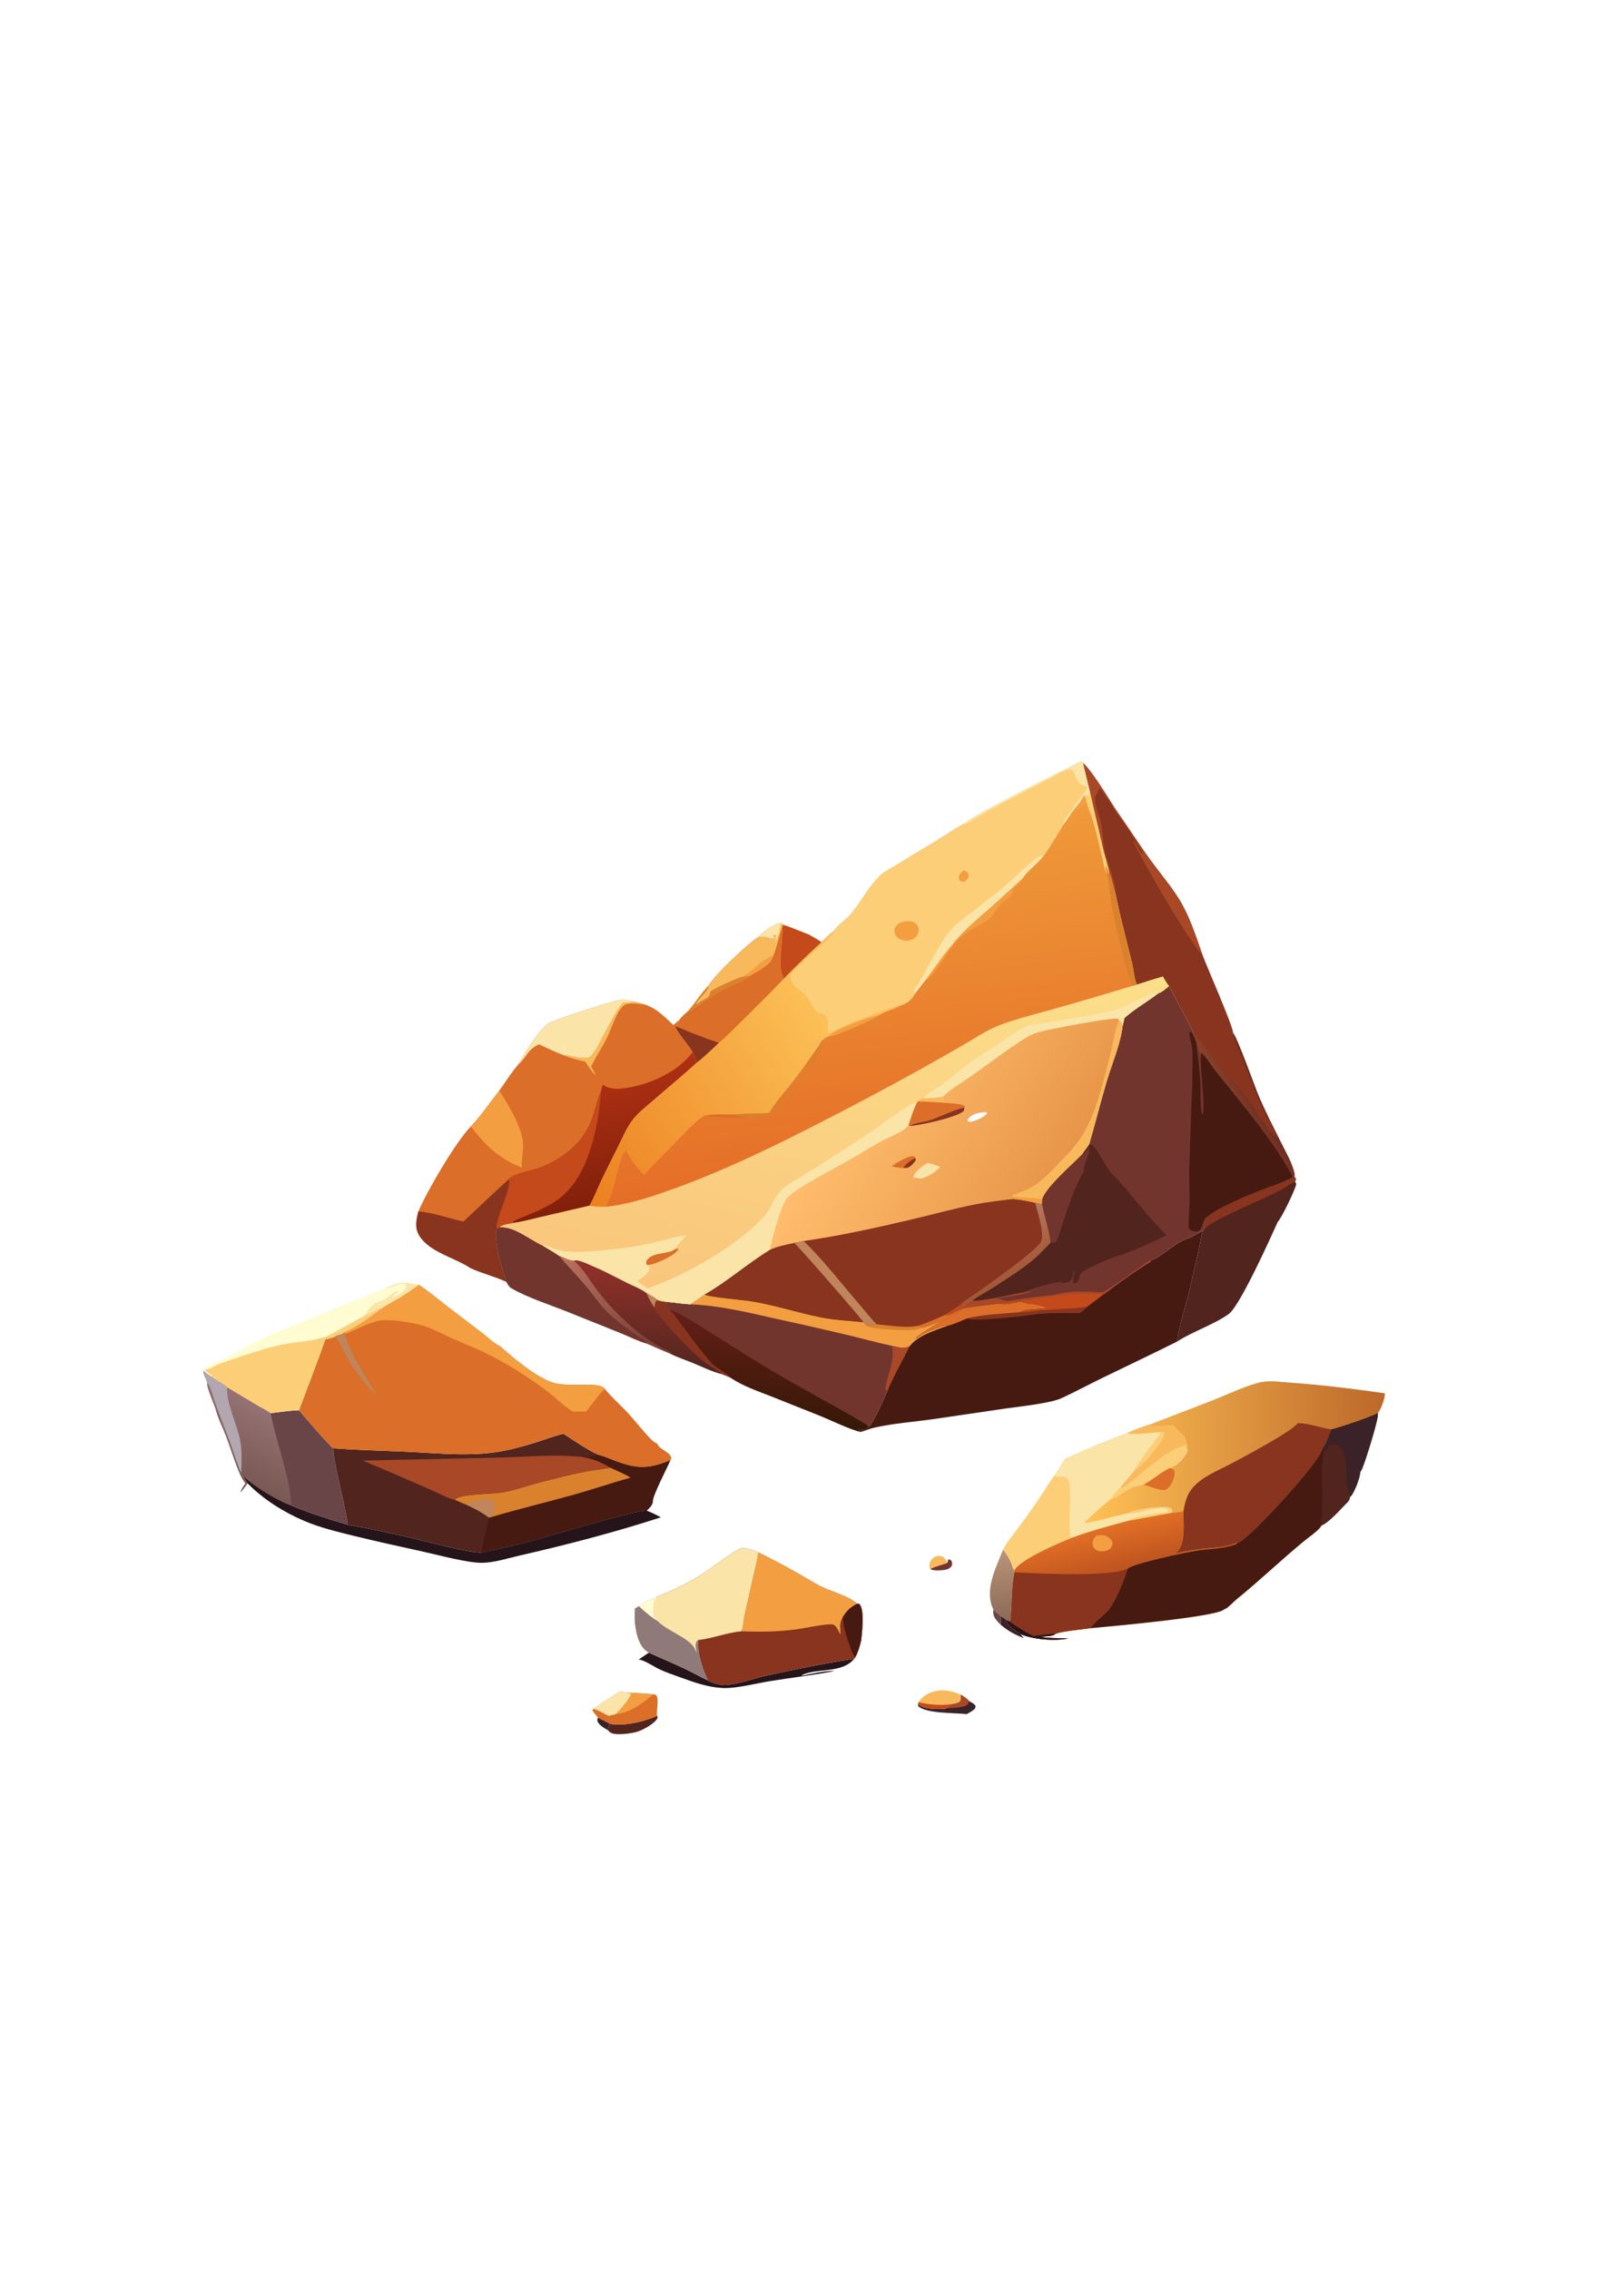 <?xml version="1.0" encoding="UTF-8" standalone="no"?>
<svg
   width="63mm"
   height="88mm"
   version="1.1"
   id="svg123"
   sodipodi:docname="item-stone-flint.svg"
   inkscape:version="1.4 (86a8ad7, 2024-10-11)"
   xml:space="preserve"
   xmlns:inkscape="http://www.inkscape.org/namespaces/inkscape"
   xmlns:sodipodi="http://sodipodi.sourceforge.net/DTD/sodipodi-0.dtd"
   xmlns="http://www.w3.org/2000/svg"
   xmlns:svg="http://www.w3.org/2000/svg"><sodipodi:namedview
     id="namedview123"
     pagecolor="#ffffff"
     bordercolor="#000000"
     borderopacity="0.25"
     inkscape:showpageshadow="2"
     inkscape:pageopacity="0.0"
     inkscape:pagecheckerboard="0"
     inkscape:deskcolor="#d1d1d1"
     inkscape:document-units="mm"
     inkscape:zoom="0.68416665"
     inkscape:cx="48.233862"
     inkscape:cy="153.47138"
     inkscape:window-width="1350"
     inkscape:window-height="1040"
     inkscape:window-x="182"
     inkscape:window-y="0"
     inkscape:window-maximized="0"
     inkscape:current-layer="svg123" /><defs
     id="defs74"><linearGradient
       id="gradient_0"
       gradientUnits="userSpaceOnUse"
       x1="529.71"
       y1="1148.418"
       x2="679.959"
       y2="1009.473"
       gradientTransform="matrix(0.175,-0.107,0.107,0.175,-48.504,98.014)"><stop
         offset="0"
         stop-color="#431A0C"
         id="stop73" /><stop
         offset="1"
         stop-color="#553D21"
         id="stop74" /></linearGradient><linearGradient
       id="gradient_0-6"
       gradientUnits="userSpaceOnUse"
       x1="383.345"
       y1="240.925"
       x2="493.686"
       y2="394.407"><stop
         offset="0"
         stop-color="#A4A573"
         id="stop21" /><stop
         offset="1"
         stop-color="#949F8E"
         id="stop22" /></linearGradient><linearGradient
       id="gradient_0-0"
       gradientUnits="userSpaceOnUse"
       x1="1062.063"
       y1="383.323"
       x2="1046.625"
       y2="392.619"><stop
         offset="0"
         stop-color="#6D2D22"
         id="stop4" /><stop
         offset="1"
         stop-color="#8A4328"
         id="stop5" /></linearGradient><linearGradient
       id="gradient_1-9"
       gradientUnits="userSpaceOnUse"
       x1="474.23"
       y1="958.051"
       x2="528.684"
       y2="711.362"><stop
         offset="0"
         stop-color="#795443"
         id="stop7" /><stop
         offset="1"
         stop-color="#A07155"
         id="stop8" /></linearGradient><linearGradient
       id="gradient_2-4"
       gradientUnits="userSpaceOnUse"
       x1="836.939"
       y1="848.843"
       x2="832.238"
       y2="790.286"><stop
         offset="0"
         stop-color="#8E6B5A"
         id="stop18" /><stop
         offset="1"
         stop-color="#B89377"
         id="stop19" /></linearGradient><linearGradient
       id="gradient_3-8"
       gradientUnits="userSpaceOnUse"
       x1="294.795"
       y1="644.541"
       x2="438.635"
       y2="880.171"><stop
         offset="0"
         stop-color="#110721"
         id="stop30" /><stop
         offset="1"
         stop-color="#502E32"
         id="stop31" /></linearGradient><linearGradient
       id="gradient_4"
       gradientUnits="userSpaceOnUse"
       x1="150.748"
       y1="724.331"
       x2="180.636"
       y2="664.74"><stop
         offset="0"
         stop-color="#7A5853"
         id="stop33" /><stop
         offset="1"
         stop-color="#957273"
         id="stop34" /></linearGradient><linearGradient
       id="gradient_5"
       gradientUnits="userSpaceOnUse"
       x1="492.498"
       y1="469.724"
       x2="467.475"
       y2="363.499"><stop
         offset="0"
         stop-color="#82200B"
         id="stop53" /><stop
         offset="1"
         stop-color="#AF3012"
         id="stop54" /></linearGradient><linearGradient
       id="gradient_6"
       gradientUnits="userSpaceOnUse"
       x1="509.373"
       y1="619.456"
       x2="515.71"
       y2="533.211"><stop
         offset="0"
         stop-color="#54261F"
         id="stop61" /><stop
         offset="1"
         stop-color="#91312A"
         id="stop62" /></linearGradient><linearGradient
       id="gradient_7"
       gradientUnits="userSpaceOnUse"
       x1="520.089"
       y1="585.489"
       x2="436.297"
       y2="539.385"><stop
         offset="0"
         stop-color="#7D4337"
         id="stop63" /><stop
         offset="1"
         stop-color="#B8705F"
         id="stop64" /></linearGradient><linearGradient
       id="gradient_8"
       gradientUnits="userSpaceOnUse"
       x1="623.585"
       y1="672.808"
       x2="630.592"
       y2="581.588"><stop
         offset="0"
         stop-color="#361806"
         id="stop69" /><stop
         offset="1"
         stop-color="#631F17"
         id="stop70" /></linearGradient><linearGradient
       id="gradient_9"
       gradientUnits="userSpaceOnUse"
       x1="872.902"
       y1="468.027"
       x2="706.737"
       y2="365.922"><stop
         offset="0"
         stop-color="#E89649"
         id="stop83" /><stop
         offset="1"
         stop-color="#FFBD6D"
         id="stop84" /></linearGradient><linearGradient
       id="gradient_10"
       gradientUnits="userSpaceOnUse"
       x1="846.86"
       y1="542.92"
       x2="824.604"
       y2="498.149"><stop
         offset="0"
         stop-color="#A55635"
         id="stop96" /><stop
         offset="1"
         stop-color="#B1785E"
         id="stop97" /></linearGradient><linearGradient
       id="gradient_11"
       gradientUnits="userSpaceOnUse"
       x1="1176.835"
       y1="702.336"
       x2="913.507"
       y2="697.921"><stop
         offset="0"
         stop-color="#BD692A"
         id="stop98" /><stop
         offset="1"
         stop-color="#FFC155"
         id="stop99-8" /></linearGradient><linearGradient
       id="gradient_12"
       gradientUnits="userSpaceOnUse"
       x1="928.92"
       y1="808.365"
       x2="919.31"
       y2="769.76"><stop
         offset="0"
         stop-color="#BF5420"
         id="stop106" /><stop
         offset="1"
         stop-color="#E16F25"
         id="stop107" /></linearGradient><linearGradient
       id="gradient_13"
       gradientUnits="userSpaceOnUse"
       x1="723.874"
       y1="446.491"
       x2="685.856"
       y2="144.816"><stop
         offset="0"
         stop-color="#E56E27"
         id="stop113" /><stop
         offset="1"
         stop-color="#EF9A3A"
         id="stop114" /></linearGradient><linearGradient
       id="gradient_14"
       gradientUnits="userSpaceOnUse"
       x1="447.572"
       y1="447.01"
       x2="675.343"
       y2="306.282"><stop
         offset="0"
         stop-color="#EC8020"
         id="stop120" /><stop
         offset="1"
         stop-color="#FCC157"
         id="stop121" /></linearGradient><linearGradient
       id="gradient_15"
       gradientUnits="userSpaceOnUse"
       x1="644.106"
       y1="578.733"
       x2="723.172"
       y2="217.318"><stop
         offset="0"
         stop-color="#F9C67C"
         id="stop136" /><stop
         offset="1"
         stop-color="#FCDF8A"
         id="stop137" /></linearGradient></defs><defs
     id="defs100"><linearGradient
       id="gradient_1"
       gradientUnits="userSpaceOnUse"
       x1="585.167"
       y1="910.497"
       x2="553.476"
       y2="822.706"
       gradientTransform="matrix(0.175,-0.107,0.107,0.175,-48.504,98.014)"><stop
         offset="0"
         stop-color="#521D00"
         id="stop99" /><stop
         offset="1"
         stop-color="#754016"
         id="stop100" /></linearGradient></defs><defs
     id="defs110"><linearGradient
       id="gradient_2"
       gradientUnits="userSpaceOnUse"
       x1="493.9"
       y1="348.564"
       x2="623.601"
       y2="310.725"
       gradientTransform="matrix(0.175,-0.107,0.107,0.175,-48.504,98.014)"><stop
         offset="0"
         stop-color="#BDC0BE"
         id="stop109" /><stop
         offset="1"
         stop-color="#F6FFFF"
         id="stop110" /></linearGradient></defs><defs
     id="defs116"><linearGradient
       id="gradient_3"
       gradientUnits="userSpaceOnUse"
       x1="524.604"
       y1="447.218"
       x2="676.476"
       y2="295.283"
       gradientTransform="matrix(0.175,-0.107,0.107,0.175,-48.504,98.014)"><stop
         offset="0"
         stop-color="#606062"
         id="stop115" /><stop
         offset="1"
         stop-color="#6C747E"
         id="stop116" /></linearGradient></defs><g
     id="g1"
     transform="matrix(0.331,0,0,0.331,10.921,98.794)"><path
       fill="#88341e"
       transform="matrix(0.492,0,0,0.492,-6.10352e-5,0)"
       d="m 907.847,79.776 c 6.664,4.781 23.691,32.708 29.162,41.247 10.682,15.103 20.584,30.769 31.413,45.762 9.866,13.66 21.518,26.646 29.52,41.526 7.318,13.615 12.378,29.252 17.478,43.819 3.59,9.896 28.4,65.945 27.67,70.768 3.12,2.214 19.3,47.3 21.97,53.842 6.19,15.181 13.85,29.741 21.12,44.421 4.22,8.514 10.33,18.903 12.27,28.24 0.19,0.909 0.13,1.7 -0.13,2.579 l -0.41,0.875 -1.47,-0.32 c -0.01,-1.193 -0.24,-1.929 -0.82,-2.967 -19.28,-34.151 -44.82,-63.381 -69.13,-93.855 -2.16,-2.716 -9.56,-14.268 -11.89,-14.886 l -0.86,0.48 c -1.94,-1.523 -2.98,-8.209 -3.96,-10.931 l -2.93,-6.774 0.27,-1.259 0.01,-0.851 0.36,0.455 c 0.02,-0.49 -19.817,-37.19 -22.062,-41.454 -2.197,-2.469 -3.834,-5.69 -5.543,-8.523 q -11.79,3.414 -23.439,7.284 c -2.294,-4.818 -2.77,-12.859 -4.047,-18.223 -5.035,-21.155 -10.879,-42.193 -15.112,-63.525 -2.104,-6.216 -2.992,-12.861 -5.676,-18.858 -1.445,-7.496 -3.985,-14.953 -5.757,-22.411 l -11.646,-50.47 q -3.246,-12.979 -6.361,-25.991 z"
       id="path2" /><path
       fill="#a84827"
       transform="matrix(0.492,0,0,0.492,-6.10352e-5,0)"
       d="m 907.847,79.776 c 6.664,4.781 23.691,32.708 29.162,41.247 l -0.71,0.556 c -4.343,-6.212 -8.405,-13.808 -13.577,-19.253 -0.065,0.211 -0.127,0.423 -0.196,0.633 -0.881,2.66 -1.871,4.626 -3.6,6.858 -0.871,7.026 3.623,16.431 5.161,23.33 2.004,8.987 1.766,18.303 3.834,27.357 1.729,7.563 10.943,31.013 9.366,37.002 -2.104,-6.216 -2.992,-12.861 -5.676,-18.858 -1.445,-7.496 -3.985,-14.953 -5.757,-22.411 l -11.646,-50.47 q -3.246,-12.979 -6.361,-25.991 z"
       id="path3" /><path
       fill="#a84827"
       transform="matrix(0.492,0,0,0.492,-6.10352e-5,0)"
       d="m 936.299,121.579 0.71,-0.556 c 10.682,15.103 20.584,30.769 31.413,45.762 9.866,13.66 21.518,26.646 29.52,41.526 7.318,13.615 12.378,29.252 17.478,43.819 -9.07,-6.331 -57.705,-90.266 -61.999,-101.643 l 0.52,-0.432 c 0.791,1.274 2.019,2.119 2.739,3.427 1.458,2.648 1.874,5.407 3.923,7.752 l 0.876,-0.571 c 0.195,-3.786 -21.571,-33.334 -25.18,-39.084 z"
       id="path4" /><path
       fill="url(#gradient_0)"
       transform="matrix(0.492,0,0,0.492,-6.10352e-5,0)"
       d="m 1007.12,322.343 c 0.24,0.107 0.49,0.206 0.73,0.323 3.24,1.591 10.98,13.907 13.42,17.321 11.26,15.697 25.11,29.198 36.76,44.651 8.47,11.23 13.97,23.577 24.72,33.047 -1.06,-5.999 -8.67,-17.619 -11.57,-23.863 -7.42,-15.985 -13.54,-32.614 -19.9,-49.042 -2.71,-6.981 -6.55,-14.658 -8.19,-21.882 3.12,2.214 19.3,47.3 21.97,53.842 6.19,15.181 13.85,29.741 21.12,44.421 4.22,8.514 10.33,18.903 12.27,28.24 0.19,0.909 0.13,1.7 -0.13,2.579 l -0.41,0.875 -1.47,-0.32 c -0.01,-1.193 -0.24,-1.929 -0.82,-2.967 -19.28,-34.151 -44.82,-63.381 -69.13,-93.855 -2.16,-2.716 -9.56,-14.268 -11.89,-14.886 l -0.86,0.48 c -1.94,-1.523 -2.98,-8.209 -3.96,-10.931 l -2.93,-6.774 z"
       id="path5"
       style="fill:url(#gradient_0-0)" /><path
       fill="#694548"
       transform="matrix(0.492,0,0,0.492,-6.10352e-5,0)"
       d="m 827.335,841.466 q 3.413,2.898 6.756,5.876 l -0.271,7.72 c -1.514,-1.498 -3.1,-3.111 -4.365,-4.823 -1.987,-2.691 -2.636,-5.501 -2.12,-8.773 z"
       id="path9" /><path
       fill="#3b2228"
       transform="matrix(0.492,0,0,0.492,-6.10352e-5,0)"
       d="m 471.268,938.786 4.673,2.162 6.373,3.371 c -1.472,1.763 -1.752,3.327 -2.131,5.553 -2.976,-1.49 -7.471,-4.243 -9.035,-7.272 -0.8,-1.549 -0.441,-2.252 0.12,-3.814 z"
       id="path10" /><path
       fill="#72352d"
       transform="matrix(0.492,0,0,0.492,-6.10352e-5,0)"
       d="m 785.746,799.464 c 0.462,-1.081 0.801,-1.968 0.997,-3.14 1.752,0.142 1.709,0.246 2.972,1.5 0.588,2.027 0.61,2.412 0.077,4.451 -1.924,2.434 -4.31,3.28 -7.34,3.639 -2.98,0.352 -9.624,0.839 -11.993,-0.964 4.602,-2.528 10.333,-3.6 15.287,-5.486 z"
       id="path11" /><path
       fill="#3b2228"
       transform="matrix(0.492,0,0,0.492,-6.10352e-5,0)"
       d="m 834.091,847.342 c 1.53,1.039 3.849,2.205 5.029,3.581 0.654,4.165 3.934,6.425 7.191,8.791 q 2.664,1.918 5.367,3.78 l 3.012,3.674 c -8.011,-3.081 -14.317,-6.511 -20.87,-12.106 z"
       id="path12" /><path
       fill="#f8b95c"
       transform="matrix(0.492,0,0,0.492,-6.10352e-5,0)"
       d="m 770.459,804.95 c -0.696,-1.781 -1.04,-2.425 -0.679,-4.36 0.479,-2.57 2.161,-4.988 4.419,-6.315 1.722,-1.012 4.418,-1.452 6.349,-0.884 2.856,0.841 3.943,3.651 5.198,6.073 -4.954,1.886 -10.685,2.958 -15.287,5.486 z"
       id="path13" /><path
       fill="#3b2228"
       transform="matrix(0.492,0,0,0.492,-6.10352e-5,0)"
       d="m 797.917,918.153 c 3.083,1.707 5.393,3.265 7.809,5.861 2.142,1.172 4.353,2.042 5.577,4.253 -0.205,1.818 -0.517,2.466 -2.004,3.606 -1.809,1.386 -4.02,2.509 -5.989,3.667 -10.306,-1.258 -36.638,-0.31 -43.604,-7.185 -0.134,-0.624 -0.351,-1.244 -0.275,-1.883 6.3,5.056 17.24,4.637 24.797,4.075 1.401,-1.401 3.026,-2.599 4.565,-3.846 2.748,-0.544 6.074,-0.786 8.355,-2.485 1.173,-2.237 0.877,-3.593 0.769,-6.063 z"
       id="path14" /><path
       fill="#a84827"
       transform="matrix(0.492,0,0,0.492,-6.10352e-5,0)"
       d="m 797.917,918.153 c 3.083,1.707 5.393,3.265 7.809,5.861 -1.455,2.608 -1.839,3.594 -4.832,4.514 -5.298,1.627 -11.21,1.168 -16.666,2.019 1.401,-1.401 3.026,-2.599 4.565,-3.846 2.748,-0.544 6.074,-0.786 8.355,-2.485 1.173,-2.237 0.877,-3.593 0.769,-6.063 z"
       id="path15" /><path
       fill="#51241e"
       transform="matrix(0.492,0,0,0.492,-6.10352e-5,0)"
       d="m 524.621,937.063 c 0.279,1.007 0.623,1.297 0.117,2.274 -2.655,5.12 -13.825,10.966 -19.271,12.378 -5.171,1.341 -18.12,3.169 -22.801,0.483 -0.99,-0.568 -1.732,-1.49 -2.483,-2.326 0.379,-2.226 0.659,-3.79 2.131,-5.553 13.673,1.998 29.862,-1.838 42.307,-7.256 z"
       id="path16" /><path
       fill="#f8b95c"
       transform="matrix(0.492,0,0,0.492,-6.10352e-5,0)"
       d="m 759.922,924.82 c 2.902,-4.336 6.973,-7.362 11.9,-9.058 8.676,-2.985 18,-1.551 26.095,2.391 0.108,2.47 0.404,3.826 -0.769,6.063 -2.281,1.699 -5.607,1.941 -8.355,2.485 -1.539,1.247 -3.164,2.445 -4.565,3.846 -7.557,0.562 -18.497,0.981 -24.797,-4.075 z"
       id="path17" /><path
       fill="#c4491b"
       transform="matrix(0.492,0,0,0.492,-6.10352e-5,0)"
       d="m 759.922,924.82 c 9.249,2.233 19.399,3.098 28.871,1.881 -1.539,1.247 -3.164,2.445 -4.565,3.846 -7.557,0.562 -18.497,0.981 -24.797,-4.075 z"
       id="path18" /><path
       fill="url(#gradient_2)"
       transform="matrix(0.492,0,0,0.492,-6.10352e-5,0)"
       d="m 827.335,841.466 c -0.233,-0.45 -0.471,-0.899 -0.671,-1.365 -7.297,-17.028 3.084,-36.743 9.406,-52.622 2.979,3.823 5.529,7.526 7.362,12.046 0.854,2.106 1.374,4.939 2.642,6.779 l 0.239,1.614 c -3.074,14.527 -1.925,29.882 -3.933,44.566 l -3.26,-1.561 c -1.18,-1.376 -3.499,-2.542 -5.029,-3.581 q -3.343,-2.978 -6.756,-5.876 z"
       id="path19"
       style="fill:url(#gradient_2-4)" /><path
       fill="#db6e28"
       transform="matrix(0.492,0,0,0.492,-6.10352e-5,0)"
       d="m 490.857,915.177 6.934,0.886 c 7.809,0.402 15.585,0.832 23.362,1.657 0.965,0.191 2.112,0.132 2.693,0.971 2.712,3.917 -0.266,13.416 0.775,18.372 -12.445,5.418 -28.634,9.254 -42.307,7.256 l -6.373,-3.371 -4.673,-2.162 c -1.362,-2.489 -3.727,-3.975 -4.883,-6.806 l 0.547,-1.121 q 11.9,-7.936 23.925,-15.682 z"
       id="path20" /><path
       fill="#f39e41"
       transform="matrix(0.492,0,0,0.492,-6.10352e-5,0)"
       d="m 497.791,916.063 c 7.809,0.402 15.585,0.832 23.362,1.657 -10.092,8.409 -20.51,16.403 -34.026,17.901 1.277,-1.163 2.535,-2.358 3.681,-3.653 2.103,-2.374 10.403,-12.161 10.214,-14.731 z"
       id="path21" /><path
       fill="#fbe4a8"
       transform="matrix(0.492,0,0,0.492,-6.10352e-5,0)"
       d="m 490.857,915.177 6.934,0.886 3.231,1.174 c 0.189,2.57 -8.111,12.357 -10.214,14.731 -1.146,1.295 -2.404,2.49 -3.681,3.653 -2.022,0.404 -3.944,0.814 -5.891,1.51 -4.885,-1.899 -9.111,-5.245 -14.304,-6.272 q 11.9,-7.936 23.925,-15.682 z"
       id="path22" /><path
       fill="#26141b"
       transform="matrix(0.492,0,0,0.492,-6.10352e-5,0)"
       d="m 517.14,880.194 c 10.285,4.685 20.769,9.017 30.986,13.833 7.455,3.514 14.653,7.54 22.078,11.099 3.82,2.263 10.946,4.313 15.413,4.144 12.078,-0.455 25.295,-5.754 37.168,-8.364 26.144,-5.746 52.762,-11.07 79.219,-15.165 -11.069,13.655 -34.061,7.975 -47.441,14.881 0.843,0.488 0.352,0.379 1.462,0.121 6.023,-1.398 22.79,-4.807 28.087,-3.922 -19.044,3.669 -38.422,5.909 -57.577,8.979 -12.653,2.028 -31.261,6.966 -43.506,6.234 -13.58,-0.811 -25.765,-5.324 -38.417,-9.88 -5.974,-2.152 -12.039,-4.207 -17.806,-6.879 -4.31,-1.997 -14.228,-8.552 -18.119,-8.692 -0.292,-0.011 -0.583,-0.036 -0.874,-0.054 z"
       id="path24" /><path
       fill="#88341e"
       transform="matrix(0.492,0,0,0.492,-6.10352e-5,0)"
       d="m 601.149,785.667 c 4.973,1.07 9.902,2.066 14.468,4.381 12.182,5.921 24.029,12.223 35.822,18.888 9.244,5.224 19.169,11.973 29.262,15.353 7.38,3.151 18.024,6.421 23.829,11.881 1.139,0.061 1.618,-0.225 2.411,0.695 4.545,5.269 2.027,25.725 1.327,32.38 -1.219,5.402 -2.758,10.198 -5.197,15.166 l -1.067,1.33 c -26.457,4.095 -53.075,9.419 -79.219,15.165 -11.873,2.61 -25.09,7.909 -37.168,8.364 -4.467,0.169 -11.593,-1.881 -15.413,-4.144 -7.425,-3.559 -14.623,-7.585 -22.078,-11.099 -10.217,-4.816 -20.701,-9.148 -30.986,-13.833 -1.955,-1.228 -3.873,-2.698 -5.32,-4.519 -6.565,-8.265 -8.292,-24.939 -7.132,-35.116 l 3.451,-2.093 c 4.433,-3.149 10.41,-6.198 15.668,-7.647 l 0.364,-0.616 c 14.298,-6.19 28.388,-12.454 41.481,-20.991 11.736,-7.652 22.969,-17.318 35.497,-23.545 z"
       id="path25" /><path
       fill="#471a11"
       transform="matrix(0.492,0,0,0.492,-6.10352e-5,0)"
       d="m 704.53,836.17 c 1.139,0.061 1.618,-0.225 2.411,0.695 4.545,5.269 2.027,25.725 1.327,32.38 -1.219,5.402 -2.758,10.198 -5.197,15.166 -3.202,-3.83 -4.388,-8.545 -5.97,-13.1 l -0.242,-0.684 c -2.668,-7.62 -4.649,-14.37 -5.148,-22.517 3.548,-5.693 6.833,-8.918 12.819,-11.94 z"
       id="path26" /><path
       fill="#f39e41"
       transform="matrix(0.492,0,0,0.492,-6.10352e-5,0)"
       d="m 615.617,790.048 c 12.182,5.921 24.029,12.223 35.822,18.888 9.244,5.224 19.169,11.973 29.262,15.353 7.38,3.151 18.024,6.421 23.829,11.881 -5.986,3.022 -9.271,6.247 -12.819,11.94 -4.088,7.796 -1.665,8.347 -2.179,16.029 -1.075,-2.406 -2.575,-5.738 -4.347,-7.672 -1.739,-1.899 -3.217,-1.854 -5.712,-1.702 -9.834,0.597 -20.274,3.241 -30.132,4.572 -16.228,2.192 -32.528,2.32 -48.877,1.688 1.591,-3.512 1.762,-9.569 2.641,-13.591 l 8.16,-36.259 c 1.586,-6.984 3.608,-13.992 4.352,-21.127 z"
       id="path27" /><path
       fill="#fbe4a8"
       transform="matrix(0.492,0,0,0.492,-6.10352e-5,0)"
       d="m 601.149,785.667 c 4.973,1.07 9.902,2.066 14.468,4.381 -0.744,7.135 -2.766,14.143 -4.352,21.127 l -8.16,36.259 c -0.879,4.022 -1.05,10.079 -2.641,13.591 -13.294,1.096 -25.903,6.53 -39.058,7.843 l 0.067,0.561 c 0.355,3.142 0.03,6.292 0.444,9.41 1.174,8.829 4.583,18.203 8.287,26.287 -7.425,-3.559 -14.623,-7.585 -22.078,-11.099 -10.217,-4.816 -20.701,-9.148 -30.986,-13.833 -1.955,-1.228 -3.873,-2.698 -5.32,-4.519 -6.565,-8.265 -8.292,-24.939 -7.132,-35.116 l 3.451,-2.093 c 4.433,-3.149 10.41,-6.198 15.668,-7.647 l 0.364,-0.616 c 14.298,-6.19 28.388,-12.454 41.481,-20.991 11.736,-7.652 22.969,-17.318 35.497,-23.545 z"
       id="path28" /><path
       fill="#fefcd0"
       transform="matrix(0.492,0,0,0.492,-6.10352e-5,0)"
       d="m 508.139,838.466 c 4.433,-3.149 10.41,-6.198 15.668,-7.647 l -0.242,1.08 -1.822,1.085 c -0.84,4.759 -0.755,9.492 -0.749,14.303 1.442,1.293 3.729,2.512 3.94,4.432 -6.02,-3.519 -11.687,-8.536 -16.795,-13.253 z"
       id="path29" /><path
       fill="#8f7a79"
       transform="matrix(0.492,0,0,0.492,-6.10352e-5,0)"
       d="m 504.688,840.559 3.451,-2.093 c 5.108,4.717 10.775,9.734 16.795,13.253 8.747,8.813 24.56,13.768 31.667,22.138 1.584,1.865 2.699,4.364 3.807,6.541 -0.687,-3.343 -2.067,-7.341 -0.139,-10.482 0.306,-0.5 0.628,-0.771 1.137,-1.048 l 0.067,0.561 c 0.355,3.142 0.03,6.292 0.444,9.41 1.174,8.829 4.583,18.203 8.287,26.287 -7.425,-3.559 -14.623,-7.585 -22.078,-11.099 -10.217,-4.816 -20.701,-9.148 -30.986,-13.833 -1.955,-1.228 -3.873,-2.698 -5.32,-4.519 -6.565,-8.265 -8.292,-24.939 -7.132,-35.116 z"
       id="path30" /><path
       fill="#26141b"
       transform="matrix(0.492,0,0,0.492,-6.10352e-5,0)"
       d="m 151.343,720.869 c 11.886,10.592 29.011,21.097 43.805,26.949 16.249,6.771 34.002,12.464 50.908,17.337 q 29.448,5.207 58.525,12.193 c 12.749,2.941 51.391,13.332 61.644,12.8 15.57,-3.018 31.177,-6.754 46.51,-10.803 13.987,-3.694 94.705,-28.02 102.404,-26.892 4.5,1.635 8.616,3.777 12.838,6.006 -41.518,13.459 -84.272,24.608 -126.832,34.31 -10.903,2.485 -23.455,6.625 -34.586,6.628 -13.085,0.004 -38.541,-6.904 -52.048,-9.896 -21.039,-4.661 -42.061,-9.188 -62.988,-14.347 -15.3,-3.772 -30.747,-7.446 -45.26,-13.716 -18.686,-8.074 -36.222,-19.168 -50.522,-33.656 z"
       id="path32" /><path
       fill="#694548"
       transform="matrix(0.492,0,0,0.492,-6.10352e-5,0)"
       d="m 116.405,626.621 c 2.147,2.135 4.401,3.631 6.949,5.233 4.237,3.582 10.353,5.813 14.084,9.629 l 28.101,16.756 c 3.5,2.084 7.937,4.054 11.052,6.569 8.456,-1.062 17.041,-2.363 25.558,-2.696 3.907,4.728 27.792,32.481 30.987,34.254 -1.445,7.075 11.814,55.928 12.92,68.789 -16.906,-4.873 -34.659,-10.566 -50.908,-17.337 -14.794,-5.852 -31.919,-16.357 -43.805,-26.949 l 4.398,6.913 c -1.886,2.941 -3.922,5.564 -6.204,8.207 0.741,-3.126 2.557,-5.374 4.451,-7.876 -1.709,-2.606 -3.528,-5.298 -4.772,-8.165 -4.856,-11.185 -8.373,-23.153 -12.715,-34.568 -2.716,-7.139 -7.971,-17.498 -9.438,-24.661 -1.374,-4.069 -8.657,-20.337 -7.481,-23.465 -0.956,-2.82 -2.065,-5.459 -3.348,-8.146 z"
       id="path33" /><path
       fill="url(#gradient_4)"
       transform="matrix(0.492,0,0,0.492,-6.10352e-5,0)"
       d="m 116.405,626.621 c 2.147,2.135 4.401,3.631 6.949,5.233 4.237,3.582 10.353,5.813 14.084,9.629 l 28.101,16.756 c 3.5,2.084 7.937,4.054 11.052,6.569 4.571,24.429 18.272,60.209 18.557,83.01 -14.794,-5.852 -31.919,-16.357 -43.805,-26.949 l 4.398,6.913 c -1.886,2.941 -3.922,5.564 -6.204,8.207 0.741,-3.126 2.557,-5.374 4.451,-7.876 -1.709,-2.606 -3.528,-5.298 -4.772,-8.165 -4.856,-11.185 -8.373,-23.153 -12.715,-34.568 -2.716,-7.139 -7.971,-17.498 -9.438,-24.661 -1.374,-4.069 -8.657,-20.337 -7.481,-23.465 -0.956,-2.82 -2.065,-5.459 -3.348,-8.146 z"
       id="path34"
       style="fill:url(#gradient_4)" /><path
       fill="#b2a7b0"
       transform="matrix(0.492,0,0,0.492,-6.10352e-5,0)"
       d="m 116.405,626.621 c 2.147,2.135 4.401,3.631 6.949,5.233 4.237,3.582 10.353,5.813 14.084,9.629 -1.26,12.842 9.036,33.963 11.611,47.009 1.973,10.003 1.347,20.296 1.028,30.419 -3.663,-8.422 -6.339,-17.51 -9.46,-26.161 -4.298,-11.916 -8.962,-23.7 -13.321,-35.596 -2.087,-5.696 -4.18,-15.308 -7.714,-19.9 -0.956,-2.82 -2.065,-5.459 -3.348,-8.146 z"
       id="path35" /><path
       fill="#51241e"
       transform="matrix(0.492,0,0,0.492,-6.10352e-5,0)"
       d="m 233.136,696.366 c 22.021,1.623 44.161,2.117 66.219,3.132 27.681,1.272 56.591,4.517 84.034,-0.273 12.423,-2.168 24.493,-5.74 36.477,-9.605 6.666,-2.15 13.49,-4.841 20.333,-6.294 10.179,6.498 20.506,13.814 31.468,18.859 0.178,0.046 0.356,0.09 0.533,0.138 4.853,1.303 9.603,3.421 14.303,5.206 19.935,7.574 30.366,7.58 49.976,-0.496 -2.261,5.664 -17.129,33.829 -15.709,37.332 -0.782,2.71 -1.504,4.015 -3.5,5.976 -0.713,0.702 -1.411,1.417 -2.131,2.112 -7.699,-1.128 -88.417,23.198 -102.404,26.892 -15.333,4.049 -30.94,7.785 -46.51,10.803 -10.253,0.532 -48.895,-9.859 -61.644,-12.8 q -29.077,-6.986 -58.525,-12.193 c -1.106,-12.861 -14.365,-61.714 -12.92,-68.789 z"
       id="path36" /><path
       fill="#a84827"
       transform="matrix(0.492,0,0,0.492,-6.10352e-5,0)"
       d="m 259.466,707.386 117.697,-2.496 c 26.069,-0.58 52.689,-3.26 78.717,-0.889 1.59,0.145 3.041,0.799 4.639,0.952 l 0.881,0.077 c 7.381,1.427 14.646,4.71 20.972,8.77 -7.298,1.516 -14.776,2.081 -22.098,3.468 -11.921,2.256 -24.117,5.55 -35.928,8.396 -12.783,3.079 -25.175,7.732 -38.119,10.23 -9.122,1.761 -36.108,1.401 -42.436,5.653 -0.763,0.513 -0.589,0.437 -1.191,1.259 -6.884,-1.472 -16.351,-6.728 -23.108,-9.627 q -29.9,-13.158 -60.026,-25.793 z"
       id="path37" /><path
       fill="#471a11"
       transform="matrix(0.492,0,0,0.492,-6.10352e-5,0)"
       d="m 471.667,702.185 c 0.178,0.046 0.356,0.09 0.533,0.138 4.853,1.303 9.603,3.421 14.303,5.206 19.935,7.574 30.366,7.58 49.976,-0.496 -2.261,5.664 -17.129,33.829 -15.709,37.332 -0.782,2.71 -1.504,4.015 -3.5,5.976 -0.713,0.702 -1.411,1.417 -2.131,2.112 -7.699,-1.128 -88.417,23.198 -102.404,26.892 -15.333,4.049 -30.94,7.785 -46.51,10.803 1.243,-10.632 5.785,-20.801 6.624,-31.603 -6.046,-4.777 -13.389,-8.357 -20.36,-11.585 -3.321,-1.074 -6.661,-2.788 -9.889,-4.154 0.602,-0.822 0.428,-0.746 1.191,-1.259 6.328,-4.252 33.314,-3.892 42.436,-5.653 12.944,-2.498 25.336,-7.151 38.119,-10.23 11.811,-2.846 24.007,-6.14 35.928,-8.396 7.322,-1.387 14.8,-1.952 22.098,-3.468 -6.326,-4.06 -13.591,-7.343 -20.972,-8.77 3.175,-1.415 6.885,-2.035 10.267,-2.845 z"
       id="path38" /><path
       fill="#d9812d"
       transform="matrix(0.492,0,0,0.492,-6.10352e-5,0)"
       d="m 342.6,742.806 c 0.602,-0.822 0.428,-0.746 1.191,-1.259 6.328,-4.252 33.314,-3.892 42.436,-5.653 12.944,-2.498 25.336,-7.151 38.119,-10.23 11.811,-2.846 24.007,-6.14 35.928,-8.396 7.322,-1.387 14.8,-1.952 22.098,-3.468 6.073,2.824 12.586,5.446 18.25,9.01 -17.059,4.663 -33.75,10.484 -50.772,15.219 -25.264,7.028 -50.649,13.092 -75.818,20.556 l -1.183,-0.04 c -6.046,-4.777 -13.389,-8.357 -20.36,-11.585 -3.321,-1.074 -6.661,-2.788 -9.889,-4.154 z"
       id="path39" /><path
       fill="#c0855a"
       transform="matrix(0.492,0,0,0.492,-6.10352e-5,0)"
       d="m 352.489,746.96 c 3.36,-3.425 18.154,-4.718 23.207,-4.925 1.172,0.615 1.441,0.765 1.855,2.128 0.86,2.828 1.034,8.959 -0.592,11.455 -0.72,1.107 -1.795,1.848 -2.735,2.741 -0.072,0.068 -0.128,0.151 -0.192,0.226 l -1.183,-0.04 c -6.046,-4.777 -13.389,-8.357 -20.36,-11.585 z"
       id="path40" /><path
       fill="#db6e28"
       transform="matrix(0.492,0,0,0.492,-6.10352e-5,0)"
       d="m 309.844,549.265 c 8.339,5.28 15.987,11.867 23.791,17.902 l 33.059,25.176 c 5.091,3.882 11.138,9.8 16.88,12.452 11.225,10.423 31.824,27.137 46.3,32.232 12.311,4.334 33.343,0.277 44.129,3.436 1.392,0.408 2.307,1.302 3.313,2.299 6.327,7.807 14.305,14.679 21.143,22.091 7.054,7.648 13.408,16.166 20.738,23.512 1.636,1.64 3.335,2.959 5.495,3.867 1.889,5.579 12.131,7.174 12.713,13.438 l -0.926,1.363 c -19.61,8.076 -30.041,8.07 -49.976,0.496 -4.7,-1.785 -9.45,-3.903 -14.303,-5.206 -0.177,-0.048 -0.355,-0.092 -0.533,-0.138 -10.962,-5.045 -21.289,-12.361 -31.468,-18.859 -6.843,1.453 -13.667,4.144 -20.333,6.294 -11.984,3.865 -24.054,7.437 -36.477,9.605 -27.443,4.79 -56.353,1.545 -84.034,0.273 -22.058,-1.015 -44.198,-1.509 -66.219,-3.132 -3.195,-1.773 -27.08,-29.526 -30.987,-34.254 7.953,-21.302 16.144,-42.414 23.774,-63.848 2.815,-0.454 5.291,-1.025 7.962,-2.043 0.736,-0.694 2.048,-1.269 2.936,-1.805 2.796,-0.116 4.663,-1.409 6.908,-2.894 8.88,-3.265 25.256,-15.009 32.583,-21.008 4.954,-3.414 10.65,-6.257 15.835,-9.356 6.126,-3.662 11.912,-7.717 17.697,-11.893 z"
       id="path41" /><path
       fill="#c0855a"
       transform="matrix(0.492,0,0,0.492,-6.10352e-5,0)"
       d="m 236.821,594.416 c 2.796,-0.116 4.663,-1.409 6.908,-2.894 l -0.515,2.146 c 6.423,20.959 18.692,37.396 29.556,55.99 -14.009,-13.944 -21.725,-24.18 -30.94,-41.56 -1.499,-2.828 -4.744,-11.04 -7.945,-11.877 0.736,-0.694 2.048,-1.269 2.936,-1.805 z"
       id="path42" /><path
       fill="#f39e41"
       transform="matrix(0.492,0,0,0.492,-6.10352e-5,0)"
       d="m 309.844,549.265 c 8.339,5.28 15.987,11.867 23.791,17.902 l 33.059,25.176 c 5.091,3.882 11.138,9.8 16.88,12.452 11.225,10.423 31.824,27.137 46.3,32.232 12.311,4.334 33.343,0.277 44.129,3.436 1.392,0.408 2.307,1.302 3.313,2.299 -6.107,6.391 -11.164,13.7 -16.741,20.548 l -11.809,0.088 c -8.297,-4.994 -15.762,-12.8 -23.573,-18.655 -17.883,-13.404 -37.71,-25.826 -57.919,-35.399 -9.194,-4.355 -18.681,-8.035 -27.958,-12.201 -7.966,-3.578 -15.878,-8.005 -24.182,-10.693 -9.112,-2.95 -31.304,-6.707 -40.436,-4.956 -10.897,2.088 -21.054,8.457 -31.484,12.174 l 0.515,-2.146 c 8.88,-3.265 25.256,-15.009 32.583,-21.008 4.954,-3.414 10.65,-6.257 15.835,-9.356 6.126,-3.662 11.912,-7.717 17.697,-11.893 z"
       id="path43" /><path
       fill="#fefcd0"
       transform="matrix(0.492,0,0,0.492,-6.10352e-5,0)"
       d="m 280.514,552.199 c 4.524,-1.95 8.833,-4.097 13.779,-4.66 5.144,-0.585 10.496,0.804 15.551,1.726 -5.785,4.176 -11.571,8.231 -17.697,11.893 -5.185,3.099 -10.881,5.942 -15.835,9.356 l -1.905,-0.056 c -4.439,2.259 -8.934,4.912 -13.539,6.781 q -15.858,8.658 -31.628,17.475 c -11.396,4.836 -24.512,5.392 -36.659,7.325 q -11.737,1.967 -23.114,5.461 c -12.797,3.87 -25.638,8.137 -38.237,12.603 -4.504,1.596 -8.597,5.134 -13.29,5.419 l -0.578,0.636 c 2.177,1.718 4.351,3.403 6.624,4.993 l -0.632,0.703 c -2.548,-1.602 -4.802,-3.098 -6.949,-5.233 1.732,-3.857 14.562,-8.869 18.82,-11.056 13.245,-6.799 26.199,-14.247 39.706,-20.52 12.688,-5.893 26.031,-10.561 38.983,-15.865 22.198,-9.092 44.193,-18.396 66.6,-26.981 z"
       id="path45" /><path
       fill="#fbe4a8"
       transform="matrix(0.492,0,0,0.492,-6.10352e-5,0)"
       d="m 260.868,577.239 c 0.106,-0.172 0.209,-0.345 0.318,-0.516 3.448,-5.398 6.832,-10.395 13.152,-12.346 1.932,-0.597 4.025,-1.025 5.684,-2.23 3.812,-2.771 6.469,-6.528 11.281,-7.589 -5.969,5.144 -11.4,10.282 -16.896,15.9 -4.439,2.259 -8.934,4.912 -13.539,6.781 z"
       id="path46" /><path
       fill="#fbe4a8"
       transform="matrix(0.492,0,0,0.492,-6.10352e-5,0)"
       d="m 280.514,552.199 c 4.524,-1.95 8.833,-4.097 13.779,-4.66 5.144,-0.585 10.496,0.804 15.551,1.726 -5.785,4.176 -11.571,8.231 -17.697,11.893 -5.185,3.099 -10.881,5.942 -15.835,9.356 l -1.905,-0.056 c 5.496,-5.618 10.927,-10.756 16.896,-15.9 0.171,0.592 0.129,1.033 0.105,1.643 -1.773,1.194 -3.539,2.385 -5.264,3.647 l 0.483,0.409 c 4.132,-1.331 8.346,-3.808 10.99,-7.354 1.078,-1.446 1.389,-2.13 1.045,-3.846 -4.914,-2.91 -12.137,2.901 -17.479,3.13 -0.223,0.01 -0.446,0.008 -0.669,0.012 z"
       id="path47" /><path
       fill="#fdce78"
       transform="matrix(0.492,0,0,0.492,-6.10352e-5,0)"
       d="m 274.407,570.458 1.905,0.056 c -7.327,5.999 -23.703,17.743 -32.583,21.008 -2.245,1.485 -4.112,2.778 -6.908,2.894 -0.888,0.536 -2.2,1.111 -2.936,1.805 -2.671,1.018 -5.147,1.589 -7.962,2.043 -7.63,21.434 -15.821,42.546 -23.774,63.848 -8.517,0.333 -17.102,1.634 -25.558,2.696 -3.115,-2.515 -7.552,-4.485 -11.052,-6.569 l -28.101,-16.756 c -3.731,-3.816 -9.847,-6.047 -14.084,-9.629 l 0.632,-0.703 c -2.273,-1.59 -4.447,-3.275 -6.624,-4.993 l 0.578,-0.636 c 4.693,-0.285 8.786,-3.823 13.29,-5.419 12.599,-4.466 25.44,-8.733 38.237,-12.603 q 11.377,-3.494 23.114,-5.461 c 12.147,-1.933 25.263,-2.489 36.659,-7.325 q 15.77,-8.817 31.628,-17.475 c 4.605,-1.869 9.1,-4.522 13.539,-6.781 z"
       id="path48" /><path
       fill="#db6e28"
       transform="matrix(0.492,0,0,0.492,-6.10352e-5,0)"
       d="m 399.408,351.202 c 4.854,-9.059 19.488,-32.644 27.609,-37.306 6.497,-3.731 57.618,-20.182 64.857,-21.098 3.823,-0.483 7.681,0.711 11.37,1.591 3.659,0.856 7.394,1.603 10.906,2.961 9.666,3.201 17.781,11.231 24.954,18.203 l 5.887,-4.958 c -0.96,2.701 -1.86,4.303 -3.957,6.246 1.777,6.046 12.097,16.273 15.542,23.267 1.414,3.066 2.753,6.03 3.675,9.284 -12.703,11.726 -26.135,22.636 -39.151,34.01 -5.928,5.179 -12.721,10.345 -17.715,16.446 -5.703,6.968 -9.262,15.567 -13.206,23.593 -5.451,11.09 -11.162,22.051 -16.44,33.227 -3.324,7.042 -6.154,14.707 -10.012,21.432 l -45.615,10.6 c -7.488,1.723 -15.371,3.963 -22.96,4.928 -3.25,0.853 -9.745,1.393 -12.063,3.456 l 0.317,0.394 c -1.117,0.451 -2.1,0.878 -3.32,0.967 -3.574,9.373 5.211,37.698 8.654,48.114 -10.426,-4.954 -21.965,-7.514 -32.476,-12.461 -13.699,-9.266 -36.637,-14.096 -45.833,-29.088 -4.379,-7.139 -2.73,-14.174 -0.799,-21.775 7.426,-17.804 33.802,-62.803 47.158,-76.386 9.368,-9.919 17.398,-21.662 25.78,-32.456 5.51,-7.656 10.712,-16.054 16.838,-23.191 z"
       id="path49" /><path
       fill="#f8b95c"
       transform="matrix(0.492,0,0,0.492,-6.10352e-5,0)"
       d="m 503.244,294.389 c 3.659,0.856 7.394,1.603 10.906,2.961 -4.887,-0.491 -15.556,-2.676 -19.603,0.674 -7.053,5.84 -11.191,21.597 -15.508,29.747 -4.471,8.439 -9.527,16.541 -13.912,25.044 l 4.415,8.128 c -3.575,-2.793 -7.086,-8.698 -9.778,-12.42 -6.918,-1.531 -13.56,-3.237 -20.104,-6.03 6.025,-0.104 11.684,2.501 17.74,2.607 1.682,0.029 4.955,-0.042 6.455,-0.795 5.946,-2.986 21.216,-40.365 29.819,-48.528 l 0.592,-0.554 c 3.038,-0.037 6.122,0.363 8.978,-0.834 z"
       id="path50" /><path
       fill="#f39e41"
       transform="matrix(0.492,0,0,0.492,-6.10352e-5,0)"
       d="m 356.79,406.849 c 9.368,-9.919 17.398,-21.662 25.78,-32.456 0.127,0.276 0.251,0.554 0.382,0.828 1.289,2.683 3.396,5.137 4.894,7.762 6.43,11.263 15.131,26.166 16.02,39.311 0.485,7.188 -1.642,14.154 -1.061,21.459 -20.534,-7.577 -32.767,-20.132 -46.015,-36.904 z"
       id="path51" /><path
       fill="#fbe4a8"
       transform="matrix(0.492,0,0,0.492,-6.10352e-5,0)"
       d="m 399.408,351.202 c 4.854,-9.059 19.488,-32.644 27.609,-37.306 6.497,-3.731 57.618,-20.182 64.857,-21.098 3.823,-0.483 7.681,0.711 11.37,1.591 -2.856,1.197 -5.94,0.797 -8.978,0.834 l -0.592,0.554 c -8.603,8.163 -23.873,45.542 -29.819,48.528 -1.5,0.753 -4.773,0.824 -6.455,0.795 -6.056,-0.106 -11.715,-2.711 -17.74,-2.607 -7.281,-2.858 -14.34,-6.235 -21.427,-9.537 -10.708,4.741 -11.155,11.808 -18.825,18.246 z"
       id="path52" /><path
       fill="#88341e"
       transform="matrix(0.492,0,0,0.492,-6.10352e-5,0)"
       d="m 391.08,454.251 c 2.834,7.943 -11.805,34.334 -10.994,44.194 -3.574,9.373 5.211,37.698 8.654,48.114 -10.426,-4.954 -21.965,-7.514 -32.476,-12.461 -13.699,-9.266 -36.637,-14.096 -45.833,-29.088 -4.379,-7.139 -2.73,-14.174 -0.799,-21.775 14.195,1.199 26.83,6.245 40.646,9.13 13.491,-12.877 26.964,-25.601 40.802,-38.114 z"
       id="path53" /><path
       fill="url(#gradient_5)"
       transform="matrix(0.492,0,0,0.492,-6.10352e-5,0)"
       d="m 475.584,369.214 c 5.681,3.639 11.228,4.217 17.824,3.419 23.172,-2.803 48.745,-13.937 63.168,-32.525 1.414,3.066 2.753,6.03 3.675,9.284 -12.703,11.726 -26.135,22.636 -39.151,34.01 -5.928,5.179 -12.721,10.345 -17.715,16.446 -5.703,6.968 -9.262,15.567 -13.206,23.593 -5.451,11.09 -11.162,22.051 -16.44,33.227 -3.324,7.042 -6.154,14.707 -10.012,21.432 l -45.615,10.6 c -7.488,1.723 -15.371,3.963 -22.96,4.928 -3.25,0.853 -9.745,1.393 -12.063,3.456 l 0.317,0.394 c -1.117,0.451 -2.1,0.878 -3.32,0.967 -0.811,-9.86 13.828,-36.251 10.994,-44.194 4.348,-5.328 22.171,-7.98 29.188,-10.77 19.954,-7.935 37.97,-22.353 45.521,-42.955 2.96,-8.075 4.478,-16.827 7.984,-24.671 l 0.324,-0.712 c 0.233,-1.923 1.004,-4.034 1.487,-5.929 z"
       id="path54"
       style="fill:url(#gradient_5)" /><path
       fill="#c4491b"
       transform="matrix(0.492,0,0,0.492,-6.10352e-5,0)"
       d="m 474.097,375.143 c -2.4,30.903 -10.352,73.526 -35.253,94.607 -6.348,5.375 -13.683,9.133 -21.118,12.747 -3.695,1.796 -21.105,8.274 -22.882,10.181 l 0.308,0.95 c -3.25,0.853 -9.745,1.393 -12.063,3.456 l 0.317,0.394 c -1.117,0.451 -2.1,0.878 -3.32,0.967 -0.811,-9.86 13.828,-36.251 10.994,-44.194 4.348,-5.328 22.171,-7.98 29.188,-10.77 19.954,-7.935 37.97,-22.353 45.521,-42.955 2.96,-8.075 4.478,-16.827 7.984,-24.671 z"
       id="path55" /><path
       fill="#fdce78"
       transform="matrix(0.492,0,0,0.492,-6.10352e-5,0)"
       d="m 841.232,779.11 c 9.008,-11.8 17.959,-23.822 26.302,-36.102 5.035,-7.412 9.549,-15.401 14.986,-22.505 0.83,1.014 0.647,1.238 2.031,1.392 3.184,0.355 7.06,-1.024 9.502,1.688 5.043,5.602 -0.328,44.676 3.12,53.619 -11.087,4.533 -45.637,18.993 -51.099,29.102 -1.268,-1.84 -1.788,-4.673 -2.642,-6.779 -1.833,-4.52 -4.383,-8.223 -7.362,-12.046 1.405,-2.962 3.35,-5.646 5.162,-8.369 z"
       id="path58" /><path
       fill="#51241e"
       transform="matrix(0.492,0,0,0.492,-6.10352e-5,0)"
       d="m 1098.32,451.98 c 0.6,0.815 1.37,1.401 1.24,2.446 -0.1,0.842 -0.31,1.366 -0.68,2.116 0.78,1.21 1.25,1.437 0.92,2.892 -1.09,4.739 -13.09,29.993 -16.43,33.127 -6.76,15.041 -34.2,75.825 -44.1,82.92 -13.6,9.747 -32.34,15.653 -46.575,24.87 1.706,-13.808 7.715,-31.784 11.055,-45.713 l 8.49,-36.812 c 1.26,-5.7 2.08,-11.503 3.58,-17.146 l 1.39,-1.649 c -1.02,-2.903 1.41,-7.069 1.6,-10.226 10.81,-9.327 38.89,-20.694 52.53,-25.941 6.95,-2.672 14.26,-4.851 20.91,-8.226 1.7,-0.488 2.77,-1.047 4.19,-2.103 l 1.47,0.32 z"
       id="path59" /><path
       fill="#88341e"
       transform="matrix(0.492,0,0,0.492,-6.10352e-5,0)"
       d="m 1098.32,451.98 c 0.6,0.815 1.37,1.401 1.24,2.446 -0.1,0.842 -0.31,1.366 -0.68,2.116 -1.84,1.214 -3.4,2.089 -5.53,2.675 -4.38,6.313 -67.29,29.75 -76.14,39.814 -1.02,-2.903 1.41,-7.069 1.6,-10.226 10.81,-9.327 38.89,-20.694 52.53,-25.941 6.95,-2.672 14.26,-4.851 20.91,-8.226 1.7,-0.488 2.77,-1.047 4.19,-2.103 l 1.47,0.32 z"
       id="path60" /><path
       fill="#72352d"
       transform="matrix(0.492,0,0,0.492,-6.10352e-5,0)"
       d="m 383.406,497.478 c 11.218,-0.361 21.434,7.387 30.903,12.626 2.165,1.198 4.509,2.845 6.86,3.581 4.819,3.193 10.098,5.825 14.775,9.185 3.185,1.158 10.6,4.906 13.638,4.648 3.783,-1.583 13.442,3.459 17.316,5.053 10.325,4.247 20.25,9.732 30.239,14.71 5.749,2.864 12.319,5.307 17.525,9.016 3.156,1.875 7.917,4.012 10.37,6.658 4.294,1.621 8.678,1.635 13.182,2.191 -0.231,0.074 -0.46,0.15 -0.692,0.221 -2.307,0.704 -3.912,0.874 -6.352,0.563 0.05,1.416 0.919,2.514 1.908,3.474 0.836,0.811 1.875,1.612 2.895,2.178 12.952,15.637 23.968,32.904 37.501,48.05 3.808,4.261 15.822,10.316 17.399,13.308 -2.486,-1.27 -5.156,-2.248 -7.738,-3.31 -8.994,-2.06 -18.036,-6.71 -26.589,-10.188 -6.741,-2.74 -13.987,-5.073 -20.44,-8.405 q -10.099,-4.14 -20.022,-8.685 c -0.35,-0.067 -0.702,-0.126 -1.047,-0.218 -7.489,-2 -14.966,-5.961 -22.195,-8.877 l -46.518,-18.68 c -16.051,-6.576 -39,-13.826 -53.217,-22.33 -2.026,-1.212 -3.264,-3.676 -4.367,-5.688 -3.443,-10.416 -12.228,-38.741 -8.654,-48.114 1.22,-0.089 2.203,-0.516 3.32,-0.967 z"
       id="path61" /><path
       fill="url(#gradient_6)"
       transform="matrix(0.492,0,0,0.492,-6.10352e-5,0)"
       d="m 435.944,522.87 c 3.185,1.158 10.6,4.906 13.638,4.648 3.783,-1.583 13.442,3.459 17.316,5.053 10.325,4.247 20.25,9.732 30.239,14.71 5.749,2.864 12.319,5.307 17.525,9.016 3.156,1.875 7.917,4.012 10.37,6.658 4.294,1.621 8.678,1.635 13.182,2.191 -0.231,0.074 -0.46,0.15 -0.692,0.221 -2.307,0.704 -3.912,0.874 -6.352,0.563 0.05,1.416 0.919,2.514 1.908,3.474 0.836,0.811 1.875,1.612 2.895,2.178 12.952,15.637 23.968,32.904 37.501,48.05 3.808,4.261 15.822,10.316 17.399,13.308 -2.486,-1.27 -5.156,-2.248 -7.738,-3.31 -8.994,-2.06 -18.036,-6.71 -26.589,-10.188 -6.741,-2.74 -13.987,-5.073 -20.44,-8.405 q -10.099,-4.14 -20.022,-8.685 c -3.023,-3.316 -7.954,-6.059 -11.629,-8.704 -7.842,-5.642 -15.733,-11.325 -22.824,-17.912 -7.889,-7.327 -13.775,-16.416 -20.648,-24.648 -8.038,-9.628 -16.864,-18.674 -25.039,-28.218 z"
       id="path62"
       style="fill:url(#gradient_6)" /><path
       fill="#c0855a"
       transform="matrix(0.492,0,0,0.492,-6.10352e-5,0)"
       d="m 514.662,556.297 c 3.156,1.875 7.917,4.012 10.37,6.658 -1.824,1.443 -2.256,2.258 -2.557,4.612 -0.105,0.824 -0.166,1.656 -0.23,2.483 -2.992,-4.4 -5.276,-8.977 -7.583,-13.753 z"
       id="path63" /><path
       fill="url(#gradient_7)"
       transform="matrix(0.492,0,0,0.492,-6.10352e-5,0)"
       d="m 435.944,522.87 c 3.185,1.158 10.6,4.906 13.638,4.648 8.463,7.272 14.536,18.165 21.275,27.022 15.814,20.784 41.954,45.316 66.017,55.3 l -0.006,0.796 -0.762,0.401 q -10.099,-4.14 -20.022,-8.685 c -3.023,-3.316 -7.954,-6.059 -11.629,-8.704 -7.842,-5.642 -15.733,-11.325 -22.824,-17.912 -7.889,-7.327 -13.775,-16.416 -20.648,-24.648 -8.038,-9.628 -16.864,-18.674 -25.039,-28.218 z"
       id="path64"
       style="fill:url(#gradient_7)" /><path
       fill="#88341e"
       transform="matrix(0.492,0,0,0.492,-6.10352e-5,0)"
       d="m 522.245,570.05 c 0.064,-0.827 0.125,-1.659 0.23,-2.483 0.301,-2.354 0.733,-3.169 2.557,-4.612 4.294,1.621 8.678,1.635 13.182,2.191 -0.231,0.074 -0.46,0.15 -0.692,0.221 -2.307,0.704 -3.912,0.874 -6.352,0.563 0.05,1.416 0.919,2.514 1.908,3.474 0.836,0.811 1.875,1.612 2.895,2.178 12.952,15.637 23.968,32.904 37.501,48.05 3.808,4.261 15.822,10.316 17.399,13.308 -2.486,-1.27 -5.156,-2.248 -7.738,-3.31 -5.72,-4.397 -12.079,-7.772 -17.768,-12.318 -11.937,-9.537 -35.932,-34.611 -43.122,-47.262 z"
       id="path65" /><path
       fill="#72352d"
       transform="matrix(0.492,0,0,0.492,-6.10352e-5,0)"
       d="m 647.996,511.531 c 4.15,3.368 61.381,68.826 62.332,71.335 l 1.023,1.244 c 3.578,0.599 7.392,1.29 11.018,0.731 10.723,0.911 27.617,3.91 37.758,1.14 l 4.45,1.738 c 5.675,-1.738 11.051,-4.311 16.729,-5.976 -4.208,2.224 -21.187,12.357 -23.808,15.478 1.038,-0.027 0.597,0.166 1.155,-0.315 5.363,-4.623 18.46,-8.977 25.331,-11.225 0.656,0.132 1.141,0.196 1.725,0.537 -10.979,4.099 -26.369,8.605 -33.653,18.261 -0.227,0.108 -0.453,0.22 -0.682,0.325 -0.31,0.142 -0.625,0.273 -0.934,0.417 -4.212,1.962 -10.679,-0.246 -15.097,-1.181 3.083,4.794 1.038,13.488 -0.103,18.725 -1.366,6.276 -5.034,14.763 -4.773,21.03 l 0.705,0.572 1.088,-0.343 c -2.026,5.13 -13.718,30.989 -17.014,32.819 l -0.802,-0.577 c -0.483,1.621 -0.71,2.359 -2.319,3.125 -1.737,0.826 -4.511,0.033 -6.325,-0.319 0.19,1.086 1.414,1.821 2.222,2.564 -8.885,-1.754 -27.115,-10.617 -36.162,-14.276 l -43.366,-17.299 c -12.599,-4.997 -26.344,-9.495 -37.621,-17.121 -1.577,-2.992 -13.591,-9.047 -17.399,-13.308 -13.533,-15.146 -24.549,-32.413 -37.501,-48.05 -1.02,-0.566 -2.059,-1.367 -2.895,-2.178 -0.989,-0.96 -1.858,-2.058 -1.908,-3.474 2.44,0.311 4.045,0.141 6.352,-0.563 0.232,-0.071 0.461,-0.147 0.692,-0.221 5.382,0.613 10.865,1.41 16.272,1.64 q 6.436,-4.385 12.79,-8.887 c 20.103,-11.397 38.817,-28.014 58.849,-40.189 6.944,-3.178 14.453,-4.567 21.871,-6.179 z"
       id="path67" /><path
       fill="#f39e41"
       transform="matrix(0.492,0,0,0.492,-6.10352e-5,0)"
       d="m 554.486,566.786 q 6.436,-4.385 12.79,-8.887 c 4.021,2.541 34.304,4.959 41.175,6.039 21.631,3.402 41.999,10.306 63.338,14.581 12.73,2.55 25.65,3.05 38.539,4.347 l 1.023,1.244 c 3.578,0.599 7.392,1.29 11.018,0.731 10.723,0.911 27.617,3.91 37.758,1.14 l 4.45,1.738 c 5.675,-1.738 11.051,-4.311 16.729,-5.976 -4.208,2.224 -21.187,12.357 -23.808,15.478 1.038,-0.027 0.597,0.166 1.155,-0.315 5.363,-4.623 18.46,-8.977 25.331,-11.225 0.656,0.132 1.141,0.196 1.725,0.537 -10.979,4.099 -26.369,8.605 -33.653,18.261 -0.227,0.108 -0.453,0.22 -0.682,0.325 -0.31,0.142 -0.625,0.273 -0.934,0.417 -4.212,1.962 -10.679,-0.246 -15.097,-1.181 -13.837,-2.945 -27.621,-6.822 -41.402,-10.101 q -32.22,-7.59 -64.565,-14.626 c -24.991,-5.645 -49.184,-11.375 -74.89,-12.527 z"
       id="path68" /><path
       fill="#d9812d"
       transform="matrix(0.492,0,0,0.492,-6.10352e-5,0)"
       d="m 711.351,584.11 c 3.578,0.599 7.392,1.29 11.018,0.731 10.723,0.911 27.617,3.91 37.758,1.14 l 4.45,1.738 c -3.095,0.669 -6.301,1.789 -9.432,2.13 -7.687,0.837 -29.975,-0.641 -37.88,-2.167 -3.256,-0.629 -4.038,-0.752 -5.914,-3.572 z"
       id="path69" /><path
       fill="url(#gradient_8)"
       transform="matrix(0.492,0,0,0.492,-6.10352e-5,0)"
       d="m 535.973,571.582 c 12.37,4.484 26.962,14.638 38.315,21.734 18.57,11.605 37.025,23.452 55.871,34.605 18.251,10.801 36.938,20.873 55.404,31.299 9.679,5.465 19.711,10.747 28.881,17.046 -0.483,1.621 -0.71,2.359 -2.319,3.125 -1.737,0.826 -4.511,0.033 -6.325,-0.319 0.19,1.086 1.414,1.821 2.222,2.564 -8.885,-1.754 -27.115,-10.617 -36.162,-14.276 l -43.366,-17.299 c -12.599,-4.997 -26.344,-9.495 -37.621,-17.121 -1.577,-2.992 -13.591,-9.047 -17.399,-13.308 -13.533,-15.146 -24.549,-32.413 -37.501,-48.05 z"
       id="path70"
       style="fill:url(#gradient_8)" /><path
       fill="#88341e"
       transform="matrix(0.492,0,0,0.492,-6.10352e-5,0)"
       d="m 647.996,511.531 c 4.15,3.368 61.381,68.826 62.332,71.335 -12.889,-1.297 -25.809,-1.797 -38.539,-4.347 -21.339,-4.275 -41.707,-11.179 -63.338,-14.581 -6.871,-1.08 -37.154,-3.498 -41.175,-6.039 20.103,-11.397 38.817,-28.014 58.849,-40.189 6.944,-3.178 14.453,-4.567 21.871,-6.179 z"
       id="path71" /><path
       fill="#471a11"
       transform="matrix(0.492,0,0,0.492,-6.10352e-5,0)"
       d="m 1004.53,506.948 c 3.73,-2.137 7.44,-4.355 11.29,-6.268 -1.5,5.643 -2.32,11.446 -3.58,17.146 l -8.49,36.812 c -3.34,13.929 -9.349,31.905 -11.055,45.713 -22.084,11.073 -44.41,21.577 -66.623,32.379 -12.349,6.006 -24.482,12.519 -36.929,18.311 -9.77,4.858 -38.373,7.732 -50.556,9.485 l -65.634,9.646 c -17.378,2.456 -35.614,3.734 -52.678,7.6 -4.291,0.972 -8.085,2.702 -12.253,3.864 -0.808,-0.743 -2.032,-1.478 -2.222,-2.564 1.814,0.352 4.588,1.145 6.325,0.319 1.609,-0.766 1.836,-1.504 2.319,-3.125 l 0.802,0.577 c 3.296,-1.83 14.988,-27.689 17.014,-32.819 l -1.088,0.343 -0.705,-0.572 c -0.261,-6.267 3.407,-14.754 4.773,-21.03 1.141,-5.237 3.186,-13.931 0.103,-18.725 4.418,0.935 10.885,3.143 15.097,1.181 0.309,-0.144 0.624,-0.275 0.934,-0.417 0.229,-0.105 0.455,-0.217 0.682,-0.325 7.284,-9.656 22.674,-14.162 33.653,-18.261 -0.584,-0.341 -1.069,-0.405 -1.725,-0.537 -6.871,2.248 -19.968,6.602 -25.331,11.225 -0.558,0.481 -0.117,0.288 -1.155,0.315 2.621,-3.121 19.6,-13.254 23.808,-15.478 4.432,-1.284 14.142,-7.376 17.82,-10.335 l 0.123,-0.768 c 11.119,-2.195 22.747,-3.121 34.003,-4.584 5.355,-1.71 12.381,-1.877 18.071,-2.711 24.927,-3.653 50.483,-8.06 75.727,-5.868 13.221,-10.089 27.177,-20.137 41.371,-28.82 l 0.64,-1.286 c 9.064,-2.575 23.419,-17.989 35.469,-20.423 z"
       id="path72" /><path
       fill="#88341e"
       transform="matrix(0.492,0,0,0.492,-6.10352e-5,0)"
       d="m 852.522,573.795 c 2.671,0.204 5.756,-0.302 8.451,-0.5 2.815,0.031 5.511,0.113 8.304,0.518 l 0.54,1.408 c -11.435,1.852 -56.454,7.226 -66.662,4.502 12.008,-3.61 35.865,-4.58 49.367,-5.928 z"
       id="path73" /><path
       fill="#a84827"
       transform="matrix(0.492,0,0,0.492,-6.10352e-5,0)"
       d="m 735.343,604.04 c 4.418,0.935 10.885,3.143 15.097,1.181 0.309,-0.144 0.624,-0.275 0.934,-0.417 0.229,-0.105 0.455,-0.217 0.682,-0.325 -6.544,13.036 -14.18,26.114 -19.796,39.545 l -1.088,0.343 -0.705,-0.572 c -0.261,-6.267 3.407,-14.754 4.773,-21.03 1.141,-5.237 3.186,-13.931 0.103,-18.725 z"
       id="path74" /><path
       fill="#db6e28"
       transform="matrix(0.492,0,0,0.492,-6.10352e-5,0)"
       d="m 833.252,566.056 c 0.164,0.052 0.327,0.111 0.493,0.158 6.06,1.729 12.068,-1.615 18.045,-1.518 3.295,0.054 6.154,1.824 9.66,1.824 4.624,10e-4 9.53,1.579 13.666,3.552 l 0.055,0.373 c -4.095,0.429 -20.379,1.088 -22.542,2.861 l -0.107,0.489 c -13.502,1.348 -37.359,2.318 -49.367,5.928 -5.48,2.188 -11.682,5.327 -17.446,6.495 -0.584,-0.341 -1.069,-0.405 -1.725,-0.537 -6.871,2.248 -19.968,6.602 -25.331,11.225 -0.558,0.481 -0.117,0.288 -1.155,0.315 2.621,-3.121 19.6,-13.254 23.808,-15.478 4.432,-1.284 14.142,-7.376 17.82,-10.335 l 0.123,-0.768 c 11.119,-2.195 22.747,-3.121 34.003,-4.584 z"
       id="path75" /><path
       fill="#c4491b"
       transform="matrix(0.492,0,0,0.492,-6.10352e-5,0)"
       d="m 833.252,566.056 c 5.355,-1.71 12.381,-1.877 18.071,-2.711 24.927,-3.653 50.483,-8.06 75.727,-5.868 l -15.183,11.527 c -2.219,2.025 -4.367,3.975 -6.878,5.639 -11.731,-0.143 -23.467,-0.356 -35.172,0.578 l -0.54,-1.408 c -2.793,-0.405 -5.489,-0.487 -8.304,-0.518 -2.695,0.198 -5.78,0.704 -8.451,0.5 l 0.107,-0.489 c 2.163,-1.773 18.447,-2.432 22.542,-2.861 l -0.055,-0.373 c -4.136,-1.973 -9.042,-3.551 -13.666,-3.552 -3.506,0 -6.365,-1.77 -9.66,-1.824 -5.977,-0.097 -11.985,3.247 -18.045,1.518 -0.166,-0.047 -0.329,-0.106 -0.493,-0.158 z"
       id="path76" /><path
       fill="#88341e"
       transform="matrix(0.492,0,0,0.492,-6.10352e-5,0)"
       d="m 860.973,573.295 c 4.601,-1.189 10.268,-1.133 15.026,-1.455 11.899,-0.807 24.073,-1.083 35.868,-2.836 -2.219,2.025 -4.367,3.975 -6.878,5.639 -11.731,-0.143 -23.467,-0.356 -35.172,0.578 l -0.54,-1.408 c -2.793,-0.405 -5.489,-0.487 -8.304,-0.518 z"
       id="path77" /><path
       fill="#72352d"
       transform="matrix(0.492,0,0,0.492,-6.10352e-5,0)"
       d="m 985.428,280.493 c 2.245,4.264 22.082,40.964 22.062,41.454 l -0.36,-0.455 -0.01,0.851 -0.27,1.259 2.93,6.774 c 0.98,2.722 2.02,9.408 3.96,10.931 l 0.86,-0.48 c 2.33,0.618 9.73,12.17 11.89,14.886 24.31,30.474 49.85,59.704 69.13,93.855 0.58,1.038 0.81,1.774 0.82,2.967 -1.42,1.056 -2.49,1.615 -4.19,2.103 -6.65,3.375 -13.96,5.554 -20.91,8.226 -13.64,5.247 -41.72,16.614 -52.53,25.941 -0.19,3.157 -2.62,7.323 -1.6,10.226 l -1.39,1.649 c -3.85,1.913 -7.56,4.131 -11.29,6.268 -12.05,2.434 -26.405,17.848 -35.469,20.423 l -0.64,1.286 c -14.194,8.683 -28.15,18.731 -41.371,28.82 -25.244,-2.192 -50.8,2.215 -75.727,5.868 -5.69,0.834 -12.716,1.001 -18.071,2.711 -11.256,1.463 -22.884,2.389 -34.003,4.584 l 0.27,-1.16 c 2.153,-2.362 5.693,-4.837 8.718,-5.907 6.418,-5.069 14.581,-9.067 21.472,-13.597 11.71,-7.697 24.317,-15.519 34.92,-24.675 4.691,-4.05 8.757,-8.85 13.262,-13.128 l 0.586,-0.849 c -0.59,-10.492 -5.541,-23.762 -7.438,-34.586 l 0.113,-4.411 c 3.208,-10.917 27.392,-31.521 36.086,-40.624 q 3.148,-4.287 6.215,-8.632 c 5.673,-19.175 10.417,-38.643 16.172,-57.832 4.722,-15.746 12.215,-32.772 14.024,-49.043 l 1.614,-6.987 c 9.3,-8.26 20.575,-14.532 30.424,-22.189 3.292,-0.714 7.185,-4.456 9.741,-6.527 z"
       id="path78" /><path
       fill="#a84827"
       transform="matrix(0.492,0,0,0.492,-6.10352e-5,0)"
       d="m 828.777,561.671 c 0.339,0 0.679,0.013 1.018,10e-4 4.363,-0.159 7.637,2.777 11.14,2.141 9.613,-1.746 19.491,-3.093 29.188,-4.276 5.095,-0.621 10.894,-0.714 15.788,-2.069 8.345,-2.312 19.366,-2.292 28.045,-1.944 3.762,0.151 8.386,0.883 12.088,0.303 2.795,-0.438 35.465,-24.026 40.353,-27.379 0.9,-0.618 1.531,-1.042 2.664,-1.077 l -0.64,1.286 c -14.194,8.683 -28.15,18.731 -41.371,28.82 -25.244,-2.192 -50.8,2.215 -75.727,5.868 -5.69,0.834 -12.716,1.001 -18.071,2.711 -11.256,1.463 -22.884,2.389 -34.003,4.584 l 0.27,-1.16 c 2.153,-2.362 5.693,-4.837 8.718,-5.907 6.839,0.771 36.595,-5.897 45.806,-7.449 l 7.979,-1.043 c -8.54,3.564 -23.684,4.713 -33.245,6.59 z"
       id="path79" /><path
       fill="#471a11"
       transform="matrix(0.492,0,0,0.492,-6.10352e-5,0)"
       d="m 1018.81,488.805 c -3.48,2.289 -2.46,9.551 -6.82,12.034 -1.39,0.795 -2.99,0.673 -4.48,0.253 -1.79,-0.504 -3.36,-1.045 -4.32,-2.654 -0.34,-8.032 0.63,-16.157 0.72,-24.204 0.12,-10.193 -0.54,-20.422 -0.22,-30.605 l 1.94,-56.634 c 0.27,-8.525 0.93,-17.011 0.85,-25.548 -0.07,-8.529 0.67,-18.081 -0.41,-26.427 -0.38,-2.953 -3.16,-11.375 -1.93,-13.608 1.5,0.535 1.84,0.941 2.71,2.19 l 2.93,6.774 c 0.98,2.722 2.02,9.408 3.96,10.931 l 0.86,-0.48 c 2.33,0.618 9.73,12.17 11.89,14.886 24.31,30.474 49.85,59.704 69.13,93.855 0.58,1.038 0.81,1.774 0.82,2.967 -1.42,1.056 -2.49,1.615 -4.19,2.103 -6.65,3.375 -13.96,5.554 -20.91,8.226 -13.64,5.247 -41.72,16.614 -52.53,25.941 z"
       id="path80" /><path
       fill="#72352d"
       transform="matrix(0.492,0,0,0.492,-6.10352e-5,0)"
       d="m 1009.78,330.376 c 0.98,2.722 2.02,9.408 3.96,10.931 l 0.86,-0.48 c -2.43,9.973 4.19,45.498 1,55.228 l -0.29,-0.013 c -2.09,-7.178 -1.14,-20.375 -1.65,-28.346 -0.81,-12.436 -2.37,-24.947 -3.88,-37.32 z"
       id="path81" /><path
       fill="#51241e"
       transform="matrix(0.492,0,0,0.492,-6.10352e-5,0)"
       d="m 913.453,423.071 c 2.342,0.263 3.035,0.124 4.576,2.078 5.977,7.578 9.849,16.659 15.871,24.355 8.149,7.539 14.085,15.117 21.103,23.654 3.679,4.476 7.85,8.627 11.158,13.39 l 16.955,18.178 c -13.86,6.709 -28.722,13.906 -43.412,18.532 -4.901,1.11 -31.377,12.068 -33.79,15.985 -2.411,3.914 0.018,6.684 -5.458,8.836 l -0.941,-0.173 c -1.064,-1.877 -0.591,-4.172 -0.063,-6.186 0.283,-1.076 0.639,-2.133 1,-3.184 l -0.542,-1.565 -0.57,0.078 c -0.437,2.765 -0.579,7.058 -3.091,8.743 -2.209,1.482 -7,2.314 -9.625,1.805 l 2.063,-0.704 0.027,-0.737 c -11.914,2.394 -23.453,5.19 -34.671,9.968 -9.211,1.552 -38.967,8.22 -45.806,7.449 6.418,-5.069 14.581,-9.067 21.472,-13.597 11.71,-7.697 24.317,-15.519 34.92,-24.675 4.691,-4.05 8.757,-8.85 13.262,-13.128 l 0.586,-0.849 c -0.59,-10.492 -5.541,-23.762 -7.438,-34.586 l 0.113,-4.411 c 3.208,-10.917 27.392,-31.521 36.086,-40.624 q 3.148,-4.287 6.215,-8.632 z"
       id="path82" /><path
       fill="#72352d"
       transform="matrix(0.492,0,0,0.492,-6.10352e-5,0)"
       d="m 907.238,431.703 c 3.052,-0.97 4.697,-3.899 6.139,-6.68 0.988,8.354 -4.912,14.412 -4.637,22.146 -8.104,13.395 -13.486,30.551 -18.529,45.327 -1.861,5.456 -3.439,11.584 -5.912,16.79 -0.431,0.908 -0.784,1.586 -1.777,1.897 -0.157,0.049 -0.315,0.094 -0.476,0.129 -1.138,0.241 -2.413,0.081 -3.569,0.012 -0.59,-10.492 -5.541,-23.762 -7.438,-34.586 l 0.113,-4.411 c 3.208,-10.917 27.392,-31.521 36.086,-40.624 z"
       id="path83" /><path
       fill="url(#gradient_9)"
       transform="matrix(0.492,0,0,0.492,-6.10352e-5,0)"
       d="m 782.279,379.854 c 4.549,-5.599 18.35,-13.609 24.991,-18.333 15.968,-11.36 31.597,-23.434 48.162,-33.919 4.08,-2.583 7.84,-4.376 12.475,-5.71 8.705,-2.506 65.905,-13.473 72.024,-12.103 l 0.496,1.435 0.793,0.723 0.219,-0.617 c 1.462,1.523 1.738,2.841 2.21,4.866 -1.809,16.271 -9.302,33.297 -14.024,49.043 -5.755,19.189 -10.499,38.657 -16.172,57.832 q -3.067,4.345 -6.215,8.632 c -8.694,9.103 -32.878,29.707 -36.086,40.624 l -0.113,4.411 c 1.897,10.824 6.848,24.094 7.438,34.586 l -0.586,0.849 c -4.505,4.278 -8.571,9.078 -13.262,13.128 -10.603,9.156 -23.21,16.978 -34.92,24.675 -6.891,4.53 -15.054,8.528 -21.472,13.597 -3.025,1.07 -6.565,3.545 -8.718,5.907 l -0.27,1.16 -0.123,0.768 c -3.678,2.959 -13.388,9.051 -17.82,10.335 -5.678,1.665 -11.054,4.238 -16.729,5.976 l -4.45,-1.738 c -10.141,2.77 -27.035,-0.229 -37.758,-1.14 -3.626,0.559 -7.44,-0.132 -11.018,-0.731 l -1.023,-1.244 c -0.951,-2.509 -58.182,-67.967 -62.332,-71.335 -7.418,1.612 -14.927,3.001 -21.871,6.179 1.824,-9.786 9.665,-39.143 15.308,-46.293 6.708,-8.501 44.665,-27.86 55.423,-34.032 10.174,-5.837 20.111,-12.184 30.438,-17.74 6.774,-3.645 18.797,-7.733 23.444,-13.649 2.193,-7.007 4.339,-14.047 7.616,-20.636 l 1.115,-1.044 c 1.719,-2.204 4.2,-2.279 6.79,-2.701 5.283,-0.544 10.882,-0.377 16.02,-1.761 z"
       id="path84"
       style="fill:url(#gradient_9)" /><path
       fill="#88341e"
       transform="matrix(0.492,0,0,0.492,-6.10352e-5,0)"
       d="m 746.494,444.203 -0.237,-0.685 c 0.198,-0.298 0.475,-0.739 0.721,-1.027 1.977,-2.308 7.277,-6.85 10.219,-7.124 0.189,0.927 0.527,1.294 -0.015,2.118 -1.468,2.231 -4.361,5.639 -7.029,6.43 -1.13,0.335 -2.487,0.292 -3.659,0.288 z"
       id="path85" /><path
       fill="#fcfdfe"
       transform="matrix(0.492,0,0,0.492,-6.10352e-5,0)"
       d="m 817.061,394.226 c 1.683,-0.33 2.767,-0.573 4.405,0.025 l -0.06,1.099 c -3.406,3.544 -7.95,5.326 -12.512,6.86 -1.721,0.304 -3.087,0.741 -4.705,-0.16 l -0.197,-1.241 c 0.316,-0.497 0.491,-0.822 0.865,-1.249 3.144,-3.578 7.626,-5.028 12.204,-5.334 z"
       id="path86" /><path
       fill="#db6e28"
       transform="matrix(0.492,0,0,0.492,-6.10352e-5,0)"
       d="m 735.514,442.741 c 3.771,-2.678 14.873,-9.745 19.673,-9.136 1.232,0.156 1.312,0.822 2.01,1.762 -2.942,0.274 -8.242,4.816 -10.219,7.124 -0.246,0.288 -0.523,0.729 -0.721,1.027 l 0.237,0.685 c -3.595,0.114 -7.429,-0.852 -10.98,-1.462 z"
       id="path87" /><path
       fill="#88341e"
       transform="matrix(0.492,0,0,0.492,-6.10352e-5,0)"
       d="m 751.442,406.384 c 4.91,-2.988 12.742,-3.616 18.363,-5.182 5.542,-1.544 27.868,-12.053 31.321,-11.291 -0.185,1.382 0.019,2.557 -1.1,3.474 -6.355,5.211 -39.3,12.8 -48.584,12.999 z"
       id="path88" /><path
       fill="#fbe4a8"
       transform="matrix(0.492,0,0,0.492,-6.10352e-5,0)"
       d="m 767.528,439.89 c 3.659,-0.166 8.499,2.16 12.008,3.324 -4.324,4.289 -7.509,6.832 -13.238,8.98 -3.465,1.647 -4.514,2.08 -8.222,0.853 -1.096,-0.363 -1.52,0.079 -2.573,0.477 l -0.312,-1.198 c 1.919,-5.622 7.57,-9.451 12.337,-12.436 z"
       id="path89" /><path
       fill="#db6e28"
       transform="matrix(0.492,0,0,0.492,-6.10352e-5,0)"
       d="m 782.279,379.854 c 0.686,1.782 2.019,3.897 1.469,5.729 3.995,0.524 15.505,0.467 17.968,3.114 l -0.59,1.214 c -3.453,-0.762 -25.779,9.747 -31.321,11.291 -5.621,1.566 -13.453,2.194 -18.363,5.182 l -0.704,-0.388 c 2.193,-7.007 4.339,-14.047 7.616,-20.636 l 1.115,-1.044 c 1.719,-2.204 4.2,-2.279 6.79,-2.701 5.283,-0.544 10.882,-0.377 16.02,-1.761 z"
       id="path90" /><path
       fill="#f8b95c"
       transform="matrix(0.492,0,0,0.492,-6.10352e-5,0)"
       d="m 782.279,379.854 c 0.686,1.782 2.019,3.897 1.469,5.729 q -12.119,-1.03 -24.279,-1.267 c 1.719,-2.204 4.2,-2.279 6.79,-2.701 5.283,-0.544 10.882,-0.377 16.02,-1.761 z"
       id="path91" /><path
       fill="#f8b95c"
       transform="matrix(0.492,0,0,0.492,-6.10352e-5,0)"
       d="m 940.427,311.224 0.793,0.723 0.219,-0.617 c 1.462,1.523 1.738,2.841 2.21,4.866 -1.809,16.271 -9.302,33.297 -14.024,49.043 -5.755,19.189 -10.499,38.657 -16.172,57.832 q -3.067,4.345 -6.215,8.632 c -8.694,9.103 -32.878,29.707 -36.086,40.624 l -0.113,4.411 c -1.986,-0.215 -4.031,-0.754 -5.999,-1.133 q -10.096,-2.504 -20.451,-3.494 c -1.079,-0.182 -1.864,-0.255 -2.951,-0.059 -0.316,0.057 -0.632,0.121 -0.948,0.181 l -0.529,-1.874 -0.329,1.149 c 2.23,-0.233 3.218,-0.154 5.09,-1.452 l -0.515,-1.419 q 6.164,-2.163 12.21,-4.637 c 11.515,-4.765 20.439,-14.564 28.978,-23.369 6.86,-7.075 14.306,-14.547 19.855,-22.711 14.763,-21.727 21.528,-54.444 28.06,-79.738 2.203,-8.535 3.2,-18.321 6.668,-26.401 0.08,-0.187 0.166,-0.371 0.249,-0.557 z"
       id="path92" /><path
       fill="#f39e41"
       transform="matrix(0.492,0,0,0.492,-6.10352e-5,0)"
       d="m 844.922,470.056 c 8.594,0.891 17.778,0.672 26.23,2.271 l -0.113,4.411 c -1.986,-0.215 -4.031,-0.754 -5.999,-1.133 q -10.096,-2.504 -20.451,-3.494 c -1.079,-0.182 -1.864,-0.255 -2.951,-0.059 -0.316,0.057 -0.632,0.121 -0.948,0.181 l -0.529,-1.874 -0.329,1.149 c 2.23,-0.233 3.218,-0.154 5.09,-1.452 z"
       id="path93" /><path
       fill="#88341e"
       transform="matrix(0.492,0,0,0.492,-6.10352e-5,0)"
       d="m 844.589,472.111 q 10.355,0.99 20.451,3.494 c 1.968,0.379 4.013,0.918 5.999,1.133 1.897,10.824 6.848,24.094 7.438,34.586 l -0.586,0.849 c -4.505,4.278 -8.571,9.078 -13.262,13.128 -10.603,9.156 -23.21,16.978 -34.92,24.675 -6.891,4.53 -15.054,8.528 -21.472,13.597 -3.025,1.07 -6.565,3.545 -8.718,5.907 l -0.27,1.16 -0.123,0.768 c -3.678,2.959 -13.388,9.051 -17.82,10.335 -5.678,1.665 -11.054,4.238 -16.729,5.976 l -4.45,-1.738 c -10.141,2.77 -27.035,-0.229 -37.758,-1.14 -3.626,0.559 -7.44,-0.132 -11.018,-0.731 l -1.023,-1.244 c -0.951,-2.509 -58.182,-67.967 -62.332,-71.335 l 8.528,-1.652 c 32.622,-4.648 65.491,-11.956 97.552,-19.483 19.08,-4.48 38.174,-9.841 57.403,-13.57 10.924,-2.118 22.069,-3.338 33.11,-4.715 z"
       id="path94" /><path
       fill="#c4491b"
       transform="matrix(0.492,0,0,0.492,-6.10352e-5,0)"
       d="m 798.392,566.85 1.148,0.904 c -0.595,0.981 -1.189,1.571 -2.063,2.311 0.617,0.257 1.107,0.468 1.772,0.575 l -0.123,0.768 c -5.713,0.877 -9.657,6.372 -15.738,5.055 4.904,-3.334 9.996,-6.435 15.004,-9.613 z"
       id="path95" /><path
       fill="#db6e28"
       transform="matrix(0.492,0,0,0.492,-6.10352e-5,0)"
       d="m 799.126,571.408 c -3.678,2.959 -13.388,9.051 -17.82,10.335 -5.678,1.665 -11.054,4.238 -16.729,5.976 l -4.45,-1.738 q 11.908,-4.08 23.261,-9.518 c 6.081,1.317 10.025,-4.178 15.738,-5.055 z"
       id="path96" /><path
       fill="url(#gradient_10)"
       transform="matrix(0.492,0,0,0.492,-6.10352e-5,0)"
       d="m 865.04,475.605 c 1.968,0.379 4.013,0.918 5.999,1.133 1.897,10.824 6.848,24.094 7.438,34.586 l -0.586,0.849 c -4.505,4.278 -8.571,9.078 -13.262,13.128 -10.603,9.156 -23.21,16.978 -34.92,24.675 -6.891,4.53 -15.054,8.528 -21.472,13.597 -3.025,1.07 -6.565,3.545 -8.718,5.907 l -0.27,1.16 c -0.665,-0.107 -1.155,-0.318 -1.772,-0.575 0.874,-0.74 1.468,-1.33 2.063,-2.311 l -1.148,-0.904 c 1.916,-3.169 9.104,-6.941 12.398,-9.294 11.807,-8.43 53.273,-37.185 59.291,-47.045 3.832,-6.279 -3.366,-27.386 -5.041,-34.906 z"
       id="path97"
       style="fill:url(#gradient_10)" /><path
       fill="#c0855a"
       transform="matrix(0.492,0,0,0.492,-6.10352e-5,0)"
       d="m 647.996,511.531 8.528,-1.652 c 17.976,17.404 33.601,37.84 49.953,56.799 5.158,5.979 10.219,12.704 15.892,18.163 -3.626,0.559 -7.44,-0.132 -11.018,-0.731 l -1.023,-1.244 c -0.951,-2.509 -58.182,-67.967 -62.332,-71.335 z"
       id="path98" /><path
       fill="url(#gradient_11)"
       transform="matrix(0.492,0,0,0.492,-6.10352e-5,0)"
       d="m 968.623,674.811 56.967,-21.951 c 12.24,-4.817 32.19,-14.322 44.34,-16.266 7.69,-1.229 16.7,0.141 24.49,0.685 28.59,1.997 56.83,5.557 85.2,9.591 0.04,0.391 0.13,0.94 0.11,1.355 -0.16,3.858 -3.67,13.638 -6.31,16.435 1.36,3.69 -11.57,44.385 -14.13,49.973 -0.54,1.19 -1.1,2.283 -1.91,3.315 0.43,4.286 -5.12,17.577 -7.84,21.071 -0.37,0.484 -0.8,0.775 -1.3,1.112 0.05,2.985 -2.06,4.567 -4.04,6.616 -5.16,5.352 -15.15,16.555 -21.88,19.246 -0.04,0.19 -0.06,0.389 -0.14,0.57 -1.22,2.975 -12.28,10.859 -15.25,13.304 -20.52,16.879 -39.69,35.309 -60.34,52.043 -3.19,2.583 -6.9,6.989 -10.42,8.907 -0.32,0.174 -0.94,0.386 -1.24,0.497 -5.56,6.6 -104.387,15.48 -119.069,16.803 q -0.594,0.052 -1.189,0.084 c -7.475,1.243 -25.432,2.692 -31.326,5.053 -0.275,0.196 -0.544,0.403 -0.826,0.589 -2.655,1.749 -9.137,1.85 -12.387,1.843 2.988,1.865 19.681,1.357 24.498,1.695 -11.892,2.707 -31.91,0.962 -42.953,-3.887 q -2.703,-1.862 -5.367,-3.78 c -3.257,-2.366 -6.537,-4.626 -7.191,-8.791 l 3.26,1.561 c 2.008,-14.684 0.859,-30.039 3.933,-44.566 l -0.239,-1.614 c 5.462,-10.109 40.012,-24.569 51.099,-29.102 -3.448,-8.943 1.923,-48.017 -3.12,-53.619 -2.442,-2.712 -6.318,-1.333 -9.502,-1.688 -1.384,-0.154 -1.201,-0.378 -2.031,-1.392 3.165,-4.856 6.349,-9.691 9.3,-14.68 18.229,-8.264 36.972,-16.146 55.775,-23.014 6.688,-2.998 14.01,-5.912 21.028,-7.998 z"
       id="path99"
       style="fill:url(#gradient_11)" /><path
       fill="#db6e28"
       transform="matrix(0.492,0,0,0.492,-6.10352e-5,0)"
       d="m 985.89,714.238 c 2.022,0.471 2.822,0.428 4.29,1.951 0.978,4.4 -0.907,9.259 -3.277,12.935 -1.115,1.73 -3.024,4.327 -5.204,4.654 -5.724,0.857 -13.533,-3.625 -19.391,-4.616 8.311,-4.381 14.989,-10.886 23.582,-14.924 z"
       id="path100" /><path
       fill="#fdce78"
       transform="matrix(0.492,0,0,0.492,-6.10352e-5,0)"
       d="m 941.895,731.246 c 0.318,0.146 1.384,0.56 1.707,0.47 1.51,-0.417 4.544,-3.396 5.932,-4.452 10.019,-7.62 34.504,-29.038 44.857,-31.911 2.167,-0.601 4.105,-1.523 6.139,-2.471 l 0.63,1.191 c -0.21,1.713 0.21,2.709 0.87,4.29 l 0.26,0.6 c -2.673,5.88 -8.341,12.137 -14.381,14.709 -0.644,0.275 -1.332,0.439 -2.019,0.566 -8.593,4.038 -15.271,10.543 -23.582,14.924 l -0.548,0.181 c -3.233,1.035 -6.608,1.043 -9.703,2.471 -6.697,3.09 -12.486,8.621 -19.593,10.658 2.996,-3.734 5.916,-7.985 9.431,-11.226 z"
       id="path101" /><path
       fill="#f8b95c"
       transform="matrix(0.492,0,0,0.492,-6.10352e-5,0)"
       d="m 947.595,682.809 c 6.688,-2.998 14.01,-5.912 21.028,-7.998 l 1.002,1.486 c 6.394,0.746 13.284,-1.145 19.972,-0.623 3.203,3.55 6.378,6.901 10.009,10.03 1.394,4.061 3.484,8.888 2.684,13.259 l -0.26,-0.6 c -0.66,-1.581 -1.08,-2.577 -0.87,-4.29 l -0.63,-1.191 c -2.034,0.948 -3.972,1.87 -6.139,2.471 -10.353,2.873 -34.838,24.291 -44.857,31.911 -1.388,1.056 -4.422,4.035 -5.932,4.452 -0.323,0.09 -1.389,-0.324 -1.707,-0.47 3.712,-4.505 7.554,-8.917 11.331,-13.37 1.293,-4.696 21.145,-30.334 25.477,-36.074 -8.536,0.135 -23.746,2.699 -31.108,1.007 z"
       id="path102" /><path
       fill="#fdce78"
       transform="matrix(0.492,0,0,0.492,-6.10352e-5,0)"
       d="m 978.703,681.802 2.339,0.27 c 0.534,1.476 0.285,2.022 -0.366,3.481 -4.563,10.218 -18.75,25.423 -27.45,32.323 1.293,-4.696 21.145,-30.334 25.477,-36.074 z"
       id="path103" /><path
       fill="#fbe4a8"
       transform="matrix(0.492,0,0,0.492,-6.10352e-5,0)"
       d="m 947.595,682.809 c 7.362,1.692 22.572,-0.872 31.108,-1.007 -4.332,5.74 -24.184,31.378 -25.477,36.074 -3.777,4.453 -7.619,8.865 -11.331,13.37 -3.515,3.241 -6.435,7.492 -9.431,11.226 -8.068,6.887 -16.357,13.777 -23.702,21.444 13.784,-2.008 26.829,-6.509 40.419,-9.309 4.147,-3.495 27.99,-5.844 33.604,-5.346 1.613,0.143 3.664,0.368 4.814,1.64 0.624,0.69 0.669,1.361 0.583,2.292 -0.039,0.416 -0.241,0.9 -0.387,1.294 -12.939,2.214 -25.827,4.977 -38.784,7.013 -17.484,4.804 -34.817,9.332 -51.838,15.702 -3.448,-8.943 1.923,-48.017 -3.12,-53.619 -2.442,-2.712 -6.318,-1.333 -9.502,-1.688 -1.384,-0.154 -1.201,-0.378 -2.031,-1.392 3.165,-4.856 6.349,-9.691 9.3,-14.68 18.229,-8.264 36.972,-16.146 55.775,-23.014 z"
       id="path104" /><path
       fill="#fdce78"
       transform="matrix(0.492,0,0,0.492,-6.10352e-5,0)"
       d="m 949.181,754.607 c 4.147,-3.495 27.99,-5.844 33.604,-5.346 1.613,0.143 3.664,0.368 4.814,1.64 0.624,0.69 0.669,1.361 0.583,2.292 -0.039,0.416 -0.241,0.9 -0.387,1.294 -12.939,2.214 -25.827,4.977 -38.784,7.013 5.893,-4.561 26.937,-6.396 35.224,-7.797 l 0.087,-2.326 c -9.407,-3.798 -29.145,4.917 -34.58,3.468 -0.197,-0.052 -0.374,-0.159 -0.561,-0.238 z"
       id="path105" /><path
       fill="#88341e"
       transform="matrix(0.492,0,0,0.492,-6.10352e-5,0)"
       d="m 1101.26,673.7 c 10.47,0.3 20.05,4.026 30.28,5.71 -2.06,5.151 -4.12,13.303 -8.02,17.258 -2.44,12.585 -62.01,76.714 -74.47,83.96 -0.67,0.393 -1.23,0.552 -1.97,0.753 l -0.39,-0.223 c -10.33,4.995 -23.33,4.536 -34.54,6 -7.16,0.935 -14.345,2.292 -21.412,3.774 0.155,-0.13 0.313,-0.257 0.466,-0.39 0.242,-0.209 0.477,-0.426 0.719,-0.635 0.514,-0.443 1.033,-0.853 1.497,-1.352 6.97,-7.49 4.988,-25.872 4.973,-35.354 1.216,-7.281 3.017,-14.811 7.797,-20.66 8.67,-10.617 23.25,-15.964 35.05,-22.274 10.22,-5.462 55.81,-29.438 60.02,-36.567 z"
       id="path106" /><path
       fill="url(#gradient_12)"
       transform="matrix(0.492,0,0,0.492,-6.10352e-5,0)"
       d="m 987.795,754.487 c 3.566,-0.309 7.074,-0.653 10.598,-1.286 0.015,9.482 1.997,27.864 -4.973,35.354 -0.464,0.499 -0.983,0.909 -1.497,1.352 -0.242,0.209 -0.477,0.426 -0.719,0.635 -0.153,0.133 -0.311,0.26 -0.466,0.39 7.067,-1.482 14.252,-2.839 21.412,-3.774 11.21,-1.464 24.21,-1.005 34.54,-6 l 0.39,0.223 -1.21,1.251 c -11.41,4.271 -23.75,4.033 -35.65,5.883 -9.17,1.425 -56.308,11.11 -62.121,16.156 -2.9,10.119 -11.279,30.896 -18.382,38.428 -4.776,5.065 -11.247,9.238 -15.045,15.102 -7.475,1.243 -25.432,2.692 -31.326,5.053 -0.275,0.196 -0.544,0.403 -0.826,0.589 -2.655,1.749 -9.137,1.85 -12.387,1.843 2.988,1.865 19.681,1.357 24.498,1.695 -11.892,2.707 -31.91,0.962 -42.953,-3.887 q -2.703,-1.862 -5.367,-3.78 c -3.257,-2.366 -6.537,-4.626 -7.191,-8.791 l 3.26,1.561 c 2.008,-14.684 0.859,-30.039 3.933,-44.566 l -0.239,-1.614 c 5.462,-10.109 40.012,-24.569 51.099,-29.102 17.021,-6.37 34.354,-10.898 51.838,-15.702 12.957,-2.036 25.845,-4.799 38.784,-7.013 z"
       id="path107"
       style="fill:url(#gradient_12)" /><path
       fill="#f39e41"
       transform="matrix(0.492,0,0,0.492,-6.10352e-5,0)"
       d="m 920.709,774.69 c 2.197,-0.128 5.028,-0.374 7.177,0.184 2.278,0.591 5.165,2.922 6.182,5.049 0.664,1.389 0.571,2.749 0.053,4.173 -0.979,2.695 -2.832,3.391 -5.258,4.49 -1.843,0.294 -3.704,0.595 -5.576,0.427 -2.388,-0.214 -4.103,-1.327 -5.505,-3.258 -1.016,-1.4 -1.464,-3.181 -1.101,-4.888 0.544,-2.559 1.769,-4.804 4.028,-6.177 z"
       id="path108" /><path
       fill="#88341e"
       transform="matrix(0.492,0,0,0.492,-6.10352e-5,0)"
       d="m 948.099,804.671 c -2.9,10.119 -11.279,30.896 -18.382,38.428 -4.776,5.065 -11.247,9.238 -15.045,15.102 -7.475,1.243 -25.432,2.692 -31.326,5.053 -0.275,0.196 -0.544,0.403 -0.826,0.589 -2.655,1.749 -9.137,1.85 -12.387,1.843 2.988,1.865 19.681,1.357 24.498,1.695 -11.892,2.707 -31.91,0.962 -42.953,-3.887 q -2.703,-1.862 -5.367,-3.78 c -3.257,-2.366 -6.537,-4.626 -7.191,-8.791 l 3.26,1.561 c 2.008,-14.684 0.859,-30.039 3.933,-44.566 19.891,1.006 86.023,4.648 101.786,-3.247 z"
       id="path109" /><path
       fill="#26141b"
       transform="matrix(0.492,0,0,0.492,-6.10352e-5,0)"
       d="m 839.12,850.923 3.26,1.561 c 6.301,4.926 13.921,9.236 21.058,12.85 6.517,-0.749 13.368,-1.994 19.908,-2.08 -0.275,0.196 -0.544,0.403 -0.826,0.589 -2.655,1.749 -9.137,1.85 -12.387,1.843 2.988,1.865 19.681,1.357 24.498,1.695 -11.892,2.707 -31.91,0.962 -42.953,-3.887 q -2.703,-1.862 -5.367,-3.78 c -3.257,-2.366 -6.537,-4.626 -7.191,-8.791 z"
       id="path110" /><path
       fill="#471a11"
       transform="matrix(0.492,0,0,0.492,-6.10352e-5,0)"
       d="m 1131.54,679.41 c 4.92,-0.782 38.79,-12.216 41.88,-14.75 1.36,3.69 -11.57,44.385 -14.13,49.973 -0.54,1.19 -1.1,2.283 -1.91,3.315 0.43,4.286 -5.12,17.577 -7.84,21.071 -0.37,0.484 -0.8,0.775 -1.3,1.112 0.05,2.985 -2.06,4.567 -4.04,6.616 -5.16,5.352 -15.15,16.555 -21.88,19.246 -0.04,0.19 -0.06,0.389 -0.14,0.57 -1.22,2.975 -12.28,10.859 -15.25,13.304 -20.52,16.879 -39.69,35.309 -60.34,52.043 -3.19,2.583 -6.9,6.989 -10.42,8.907 -0.32,0.174 -0.94,0.386 -1.24,0.497 -5.56,6.6 -104.387,15.48 -119.069,16.803 q -0.594,0.052 -1.189,0.084 c 3.798,-5.864 10.269,-10.037 15.045,-15.102 7.103,-7.532 15.482,-28.309 18.382,-38.428 5.813,-5.046 52.951,-14.731 62.121,-16.156 11.9,-1.85 24.24,-1.612 35.65,-5.883 l 1.21,-1.251 c 0.74,-0.201 1.3,-0.36 1.97,-0.753 12.46,-7.246 72.03,-71.375 74.47,-83.96 3.9,-3.955 5.96,-12.107 8.02,-17.258 z"
       id="path111" /><path
       fill="#51241e"
       transform="matrix(0.492,0,0,0.492,-6.10352e-5,0)"
       d="m 1124.32,700.043 c 0.24,-0.172 0.5,-0.337 0.74,-0.517 4.12,-3.089 2.56,-7.398 9.65,-6.827 2.22,0.178 4.23,1.565 5.6,3.262 7.02,8.711 3.89,24.206 5.55,34.721 0.48,3.046 2.45,6.422 2.38,9.449 0.05,2.985 -2.06,4.567 -4.04,6.616 -5.16,5.352 -15.15,16.555 -21.88,19.246 1.57,-18.198 0.8,-35.988 0.94,-54.16 0.04,-3.833 1.53,-8.16 1.06,-11.79 z"
       id="path112" /><path
       fill="#3b2228"
       transform="matrix(0.492,0,0,0.492,-6.10352e-5,0)"
       d="m 1131.54,679.41 c 4.92,-0.782 38.79,-12.216 41.88,-14.75 1.36,3.69 -11.57,44.385 -14.13,49.973 -0.54,1.19 -1.1,2.283 -1.91,3.315 0.43,4.286 -5.12,17.577 -7.84,21.071 -0.37,0.484 -0.8,0.775 -1.3,1.112 0.07,-3.027 -1.9,-6.403 -2.38,-9.449 -1.66,-10.515 1.47,-26.01 -5.55,-34.721 -1.37,-1.697 -3.38,-3.084 -5.6,-3.262 -7.09,-0.571 -5.53,3.738 -9.65,6.827 -0.24,0.18 -0.5,0.345 -0.74,0.517 0.1,-1.738 0.09,-1.887 -0.8,-3.375 3.9,-3.955 5.96,-12.107 8.02,-17.258 z"
       id="path113" /><path
       fill="url(#gradient_13)"
       transform="matrix(0.492,0,0,0.492,-6.10352e-5,0)"
       d="m 800.707,134.402 c 10.645,-7.509 23.004,-13.642 34.489,-19.771 q 30.373,-16.463 61.581,-31.279 c 3.247,-1.552 6.382,-4.166 9.872,-4.941 l 1.198,1.365 q 3.115,13.011 6.361,25.991 l 11.646,50.47 c 1.772,7.458 4.312,14.915 5.757,22.411 2.684,5.997 3.572,12.642 5.676,18.858 4.233,21.332 10.077,42.37 15.112,63.525 1.277,5.364 1.753,13.405 4.047,18.223 q 11.649,-3.87 23.439,-7.284 c 1.709,2.833 3.346,6.054 5.543,8.523 -2.556,2.071 -6.449,5.813 -9.741,6.527 -9.849,7.657 -21.124,13.929 -30.424,22.189 l -1.614,6.987 c -0.472,-2.025 -0.748,-3.343 -2.21,-4.866 l -0.219,0.617 -0.793,-0.723 -0.496,-1.435 c -6.119,-1.37 -63.319,9.597 -72.024,12.103 -4.635,1.334 -8.395,3.127 -12.475,5.71 -16.565,10.485 -32.194,22.559 -48.162,33.919 -6.641,4.724 -20.442,12.734 -24.991,18.333 -5.138,1.384 -10.737,1.217 -16.02,1.761 -2.59,0.422 -5.071,0.497 -6.79,2.701 l -1.115,1.044 c -3.277,6.589 -5.423,13.629 -7.616,20.636 -4.647,5.916 -16.67,10.004 -23.444,13.649 -10.327,5.556 -20.264,11.903 -30.438,17.74 -10.758,6.172 -48.715,25.531 -55.423,34.032 -5.643,7.15 -13.484,36.507 -15.308,46.293 -20.032,12.175 -38.746,28.792 -58.849,40.189 q -6.354,4.502 -12.79,8.887 c -5.407,-0.23 -10.89,-1.027 -16.272,-1.64 -4.504,-0.556 -8.888,-0.57 -13.182,-2.191 -2.453,-2.646 -7.214,-4.783 -10.37,-6.658 -5.206,-3.709 -11.776,-6.152 -17.525,-9.016 -9.989,-4.978 -19.914,-10.463 -30.239,-14.71 -3.874,-1.594 -13.533,-6.636 -17.316,-5.053 -3.038,0.258 -10.453,-3.49 -13.638,-4.648 -4.677,-3.36 -9.956,-5.992 -14.775,-9.185 -2.351,-0.736 -4.695,-2.383 -6.86,-3.581 -9.469,-5.239 -19.685,-12.987 -30.903,-12.626 l -0.317,-0.394 c 2.318,-2.063 8.813,-2.603 12.063,-3.456 7.589,-0.965 15.472,-3.205 22.96,-4.928 l 45.615,-10.6 c 3.858,-6.725 6.688,-14.39 10.012,-21.432 5.278,-11.176 10.989,-22.137 16.44,-33.227 3.944,-8.026 7.503,-16.625 13.206,-23.593 4.994,-6.101 11.787,-11.267 17.715,-16.446 13.016,-11.374 26.448,-22.284 39.151,-34.01 -0.922,-3.254 -2.261,-6.218 -3.675,-9.284 -3.445,-6.994 -13.765,-17.221 -15.542,-23.267 2.097,-1.943 2.997,-3.545 3.957,-6.246 1.653,-2.502 4.534,-4.904 6.841,-6.818 6.904,-7.413 12.001,-16.42 19.126,-23.647 6.321,-10.576 34.645,-36.956 44.789,-43.794 4.804,-4.649 13.452,-11.613 20.222,-12.497 l 1.951,1.536 c 8.047,2.515 15.593,5.974 23.466,8.915 3.805,2.124 7.504,4.329 11.151,6.714 3.591,-3.593 7.148,-7.017 11.13,-10.186 3.311,-5.16 11.289,-10.136 15.521,-15.222 8.854,-10.641 15.591,-24.093 25.428,-33.777 4.869,-4.793 11.845,-8.04 17.656,-11.598 q 15.78,-9.822 31.767,-19.302 c 8.946,-5.405 17.559,-11.394 26.668,-16.517 z"
       id="path114"
       style="fill:url(#gradient_13)" /><path
       fill="#db6e28"
       transform="matrix(0.492,0,0,0.492,-6.10352e-5,0)"
       d="m 566.088,397.58 c 7.227,-2.202 16.174,-1.58 23.665,-1.518 4.687,0.945 9.506,1.536 14.156,2.529 -12.508,0.508 -25.325,-0.305 -37.821,-1.011 z"
       id="path115" /><path
       fill="#f39e41"
       transform="matrix(0.492,0,0,0.492,-6.10352e-5,0)"
       d="m 908.827,108.697 c 2.22,3.731 2.885,8.527 4.271,12.632 -2.246,-1.276 -1.251,-3.01 -3.057,-4.232 -4.222,2.064 -7.496,6.536 -12.217,7.3 3.409,-5.121 8.892,-9.949 11.003,-15.7 z"
       id="path116" /><path
       fill="#fdce78"
       transform="matrix(0.492,0,0,0.492,-6.10352e-5,0)"
       d="m 914.208,105.767 11.646,50.47 c 1.772,7.458 4.312,14.915 5.757,22.411 l -0.416,1.039 c -0.953,-2.304 -1.599,-4.647 -2.255,-7.046 -0.774,2.071 0.62,6.072 1.073,8.266 -2.886,-5.249 -3.961,-12.808 -5.386,-18.67 -3.288,-13.52 -6.075,-28.122 -11.529,-40.908 -1.386,-4.105 -2.051,-8.901 -4.271,-12.632 1.1,0.173 2.236,0.138 3.349,0.165 1.664,-1.056 1.51,-1.28 2.032,-3.095 z"
       id="path117" /><path
       fill="#d9812d"
       transform="matrix(0.492,0,0,0.492,-6.10352e-5,0)"
       d="m 673.856,329.119 c -3.105,9.795 -15.503,23.405 -21.856,31.887 -1.799,2.401 -3.119,5.056 -4.988,7.413 -3.968,5.003 -13.944,14.323 -15.241,19.834 -0.713,3.031 -3.274,4.578 -4.693,7.135 0.847,-0.384 1.303,-0.67 1.946,-1.333 14.129,-14.559 25.153,-30.779 36.148,-47.75 2.93,-4.521 6.268,-8.702 8.739,-13.507 l 0.859,0.182 c 0.182,4.492 -34.41,50.868 -39.331,56.185 -6.203,6.704 -11.823,9.075 -20.938,9.365 -3.526,0.112 -7.064,0.078 -10.592,0.061 -4.65,-0.993 -9.469,-1.584 -14.156,-2.529 11.816,-0.676 23.676,-0.966 35.504,-1.405 5.378,-9.106 12.858,-17.202 19.412,-25.483 q 11.878,-15.223 22.691,-31.22 c 2.07,-2.804 3.835,-5.544 5.442,-8.638 z"
       id="path118" /><path
       fill="#f39e41"
       transform="matrix(0.492,0,0,0.492,-6.10352e-5,0)"
       d="m 853.693,183.423 c -1.306,5.336 -5.733,5.735 -8.217,9.731 -1.104,1.777 0.04,3.51 -1.464,5.294 -2.548,3.022 -6.376,4.599 -9.121,7.381 -5.469,5.543 -7.259,11.894 -14.338,16.285 -8.504,5.275 -17.183,9.003 -24.478,16.093 -7.556,7.343 -22.814,34.025 -30.042,37.154 9.563,-13.213 19.178,-27.366 30.26,-39.317 8.871,-9.566 18.82,-17.822 28.6,-26.418 q 14.527,-12.962 28.8,-26.203 z"
       id="path119" /><path
       fill="#d9812d"
       transform="matrix(0.492,0,0,0.492,-6.10352e-5,0)"
       d="m 930.013,180.907 c -0.453,-2.194 -1.847,-6.195 -1.073,-8.266 0.656,2.399 1.302,4.742 2.255,7.046 l 0.416,-1.039 c 2.684,5.997 3.572,12.642 5.676,18.858 4.233,21.332 10.077,42.37 15.112,63.525 1.277,5.364 1.753,13.405 4.047,18.223 -1.292,0.388 -2.667,0.946 -4.009,1.064 -5.274,-10.406 -16.918,-62.047 -19.115,-75.406 -0.958,-5.827 -1.924,-19.585 -3.309,-24.005 z"
       id="path120" /><path
       fill="url(#gradient_14)"
       transform="matrix(0.492,0,0,0.492,-6.10352e-5,0)"
       d="m 615.747,236.336 c 4.804,-4.649 13.452,-11.613 20.222,-12.497 l 1.951,1.536 c 8.047,2.515 15.593,5.974 23.466,8.915 3.805,2.124 7.504,4.329 11.151,6.714 3.591,-3.593 7.148,-7.017 11.13,-10.186 -1.758,7.255 -37.196,32.498 -39.373,39.786 -0.623,2.086 1.453,6.207 2.501,8.015 2.453,4.235 6.335,5.231 9.578,8.454 3.215,3.195 5.691,7.802 8.129,11.598 1.52,2.368 3.203,5.736 6.074,6.417 2.168,0.514 4.299,0.142 5.727,2.137 3.595,5.02 -0.155,11.151 2.118,15.58 4.161,-0.144 10.31,-4.541 14.349,-6.256 7.258,-3.083 47.642,-19.162 51.831,-18.914 -5.774,3.594 -12.665,4.827 -18.528,8.09 -5.253,4.189 -41.379,20.069 -48.396,20.619 -1.584,0.8 -2.673,1.407 -3.821,2.775 l -1.054,0.197 c -1.607,3.094 -3.372,5.834 -5.442,8.638 q -10.813,15.997 -22.691,31.22 c -6.554,8.281 -14.034,16.377 -19.412,25.483 -11.828,0.439 -23.688,0.729 -35.504,1.405 -7.491,-0.062 -16.438,-0.684 -23.665,1.518 -10.099,7.293 -19.3,17.744 -27.989,26.65 -8.431,8.643 -17.206,17.095 -25.102,26.232 -6.7,-6.755 -12.389,-13.576 -16.449,-22.235 -6.923,9.467 -8.015,22.529 -11.291,33.542 -1.76,5.914 -4.156,11.517 -6.41,17.249 -4.875,0.229 -10.313,-0.12 -15.12,-0.918 3.858,-6.725 6.688,-14.39 10.012,-21.432 5.278,-11.176 10.989,-22.137 16.44,-33.227 3.944,-8.026 7.503,-16.625 13.206,-23.593 4.994,-6.101 11.787,-11.267 17.715,-16.446 13.016,-11.374 26.448,-22.284 39.151,-34.01 -0.922,-3.254 -2.261,-6.218 -3.675,-9.284 -3.445,-6.994 -13.765,-17.221 -15.542,-23.267 2.097,-1.943 2.997,-3.545 3.957,-6.246 1.653,-2.502 4.534,-4.904 6.841,-6.818 6.904,-7.413 12.001,-16.42 19.126,-23.647 6.321,-10.576 34.645,-36.956 44.789,-43.794 z"
       id="path121"
       style="fill:url(#gradient_14)" /><path
       fill="#f8b95c"
       transform="matrix(0.492,0,0,0.492,-6.10352e-5,0)"
       d="m 667.36,337.954 c -1.277,-1.74 -2.453,-3.619 -2.188,-5.882 0.212,-1.815 1.009,-2.319 2.315,-3.346 2.154,-0.456 3.264,-0.151 5.315,0.59 -1.607,3.094 -3.372,5.834 -5.442,8.638 z"
       id="path122" /><path
       fill="#f39e41"
       transform="matrix(0.492,0,0,0.492,-6.10352e-5,0)"
       d="m 677.677,326.344 c 8.194,-8.115 36.709,-17.271 48.396,-20.619 -5.253,4.189 -41.379,20.069 -48.396,20.619 z"
       id="path123" /><path
       fill="#c4491b"
       transform="matrix(0.492,0,0,0.492,-6.10352e-5,0)"
       d="m 637.92,225.375 c 8.047,2.515 15.593,5.974 23.466,8.915 3.805,2.124 7.504,4.329 11.151,6.714 q -17.495,15.846 -33.893,32.825 c -6.651,-11.593 -0.176,-33.079 -1.484,-46.244 z"
       id="path124" /><path
       fill="#db6e28"
       transform="matrix(0.492,0,0,0.492,-6.10352e-5,0)"
       d="m 615.747,236.336 c 4.804,-4.649 13.452,-11.613 20.222,-12.497 l 1.951,1.536 -0.76,2.21 c 1.308,13.165 -5.167,34.651 1.484,46.244 q -20.384,21.138 -41.431,41.616 c -5.569,5.352 -11.138,11.435 -17.168,16.184 -6.46,6.07 -12.839,12.255 -19.794,17.763 -0.922,-3.254 -2.261,-6.218 -3.675,-9.284 -3.445,-6.994 -13.765,-17.221 -15.542,-23.267 2.097,-1.943 2.997,-3.545 3.957,-6.246 1.653,-2.502 4.534,-4.904 6.841,-6.818 6.904,-7.413 12.001,-16.42 19.126,-23.647 6.321,-10.576 34.645,-36.956 44.789,-43.794 z"
       id="path125" /><path
       fill="#88341e"
       transform="matrix(0.492,0,0,0.492,-6.10352e-5,0)"
       d="m 541.034,316.841 c 4.935,1.474 9.545,3.808 14.324,5.704 q 12.253,4.788 24.687,9.084 c -6.46,6.07 -12.839,12.255 -19.794,17.763 -0.922,-3.254 -2.261,-6.218 -3.675,-9.284 -3.445,-6.994 -13.765,-17.221 -15.542,-23.267 z"
       id="path126" /><path
       fill="#f8b95c"
       transform="matrix(0.492,0,0,0.492,-6.10352e-5,0)"
       d="m 615.747,236.336 c 4.804,-4.649 13.452,-11.613 20.222,-12.497 l 1.951,1.536 -0.76,2.21 c -2.815,7.985 -4.455,16.373 -7.367,24.295 -0.934,2.255 -1.789,4.45 -3.145,6.495 -4.879,5.474 -12.002,9.065 -18.275,12.74 -9.323,6.39 -20.2,10.074 -29.995,15.617 -8.578,4.854 -17.867,13.428 -26.546,17.045 6.904,-7.413 12.001,-16.42 19.126,-23.647 6.321,-10.576 34.645,-36.956 44.789,-43.794 z"
       id="path127" /><path
       fill="#f39e41"
       transform="matrix(0.492,0,0,0.492,-6.10352e-5,0)"
       d="m 614.351,262.383 c 4.371,-4.462 9.773,-6.708 14.873,-10.117 l 0.569,-0.386 c -0.934,2.255 -1.789,4.45 -3.145,6.495 -4.09,1.342 -8.171,2.786 -12.297,4.008 z"
       id="path128" /><path
       fill="#f39e41"
       transform="matrix(0.492,0,0,0.492,-6.10352e-5,0)"
       d="m 614.351,262.383 c 4.126,-1.222 8.207,-2.666 12.297,-4.008 -4.879,5.474 -12.002,9.065 -18.275,12.74 -2.677,0.585 -5.21,1.141 -7.968,1.175 5.311,-2.399 9.567,-6.154 13.946,-9.907 z"
       id="path129" /><path
       fill="#fbe4a8"
       transform="matrix(0.492,0,0,0.492,-6.10352e-5,0)"
       d="m 615.747,236.336 c 4.804,-4.649 13.452,-11.613 20.222,-12.497 -1.023,4.721 -1.745,11.847 -4.428,15.822 l -0.501,-0.205 c 0.54,-2.122 0.005,-3.874 1.419,-5.245 l -1.516,0.946 0.389,-1.041 -3.274,0.807 c 0.715,0.336 0.406,0.283 0.885,0.32 l -0.278,0.058 c 0.24,0.181 0.512,0.327 0.721,0.543 0.316,0.327 0.749,1.591 0.901,1.943 -1.112,0.123 -1.758,-0.048 -2.797,-0.356 -3.38,-1.001 -8.301,-1.896 -11.743,-1.095 z"
       id="path130" /><path
       fill="#d9812d"
       transform="matrix(0.492,0,0,0.492,-6.10352e-5,0)"
       d="m 600.405,272.29 c 2.758,-0.034 5.291,-0.59 7.968,-1.175 -9.323,6.39 -20.2,10.074 -29.995,15.617 -8.578,4.854 -17.867,13.428 -26.546,17.045 6.904,-7.413 12.001,-16.42 19.126,-23.647 -0.575,5.633 -8.926,10.95 -11.392,16.365 l 0.286,0.4 c 3.148,-2.351 6.589,-3.927 9.85,-6.044 2.133,-1.385 2.232,-3.028 2.735,-5.315 3.694,-3.223 22.786,-11.585 27.968,-13.246 z"
       id="path131" /><path
       fill="#fdce78"
       transform="matrix(0.492,0,0,0.492,-6.10352e-5,0)"
       d="m 800.707,134.402 c 10.645,-7.509 23.004,-13.642 34.489,-19.771 q 30.373,-16.463 61.581,-31.279 c 3.247,-1.552 6.382,-4.166 9.872,-4.941 l 1.198,1.365 q 3.115,13.011 6.361,25.991 c -0.522,1.815 -0.368,2.039 -2.032,3.095 -1.113,-0.027 -2.249,0.008 -3.349,-0.165 -2.111,5.751 -7.594,10.579 -11.003,15.7 -2.485,3.594 -4.849,7.657 -7.636,10.994 -1.947,3.706 -15.842,26.767 -17.813,28.063 -5.115,6.845 -14.58,13.481 -18.682,19.969 q -14.273,13.241 -28.8,26.203 c -9.78,8.596 -19.729,16.852 -28.6,26.418 -11.082,11.951 -20.697,26.104 -30.26,39.317 -3.222,3.844 -6.045,7.995 -9.238,11.841 -2.502,5.083 -6.235,8.358 -11.563,10.257 -0.206,0.074 -0.421,0.117 -0.631,0.176 -4.189,-0.248 -44.573,15.831 -51.831,18.914 -4.039,1.715 -10.188,6.112 -14.349,6.256 -2.273,-4.429 1.477,-10.56 -2.118,-15.58 -1.428,-1.995 -3.559,-1.623 -5.727,-2.137 -2.871,-0.681 -4.554,-4.049 -6.074,-6.417 -2.438,-3.796 -4.914,-8.403 -8.129,-11.598 -3.243,-3.223 -7.125,-4.219 -9.578,-8.454 -1.048,-1.808 -3.124,-5.929 -2.501,-8.015 2.177,-7.288 37.615,-32.531 39.373,-39.786 3.311,-5.16 11.289,-10.136 15.521,-15.222 8.854,-10.641 15.591,-24.093 25.428,-33.777 4.869,-4.793 11.845,-8.04 17.656,-11.598 q 15.78,-9.822 31.767,-19.302 c 8.946,-5.405 17.559,-11.394 26.668,-16.517 z"
       id="path132" /><path
       fill="#f39e41"
       transform="matrix(0.492,0,0,0.492,-6.10352e-5,0)"
       d="m 800.835,176.267 c 0.876,0.386 1.976,0.932 2.686,1.569 1.237,1.111 1.661,2.522 1.446,4.14 -0.277,2.083 -2.396,3.53 -3.91,4.784 -1.883,-0.126 -2.741,-0.253 -4.196,-1.491 -0.445,-1.191 -0.791,-1.62 -0.581,-2.917 0.477,-2.95 2.235,-4.429 4.555,-6.085 z"
       id="path133" /><path
       fill="#f39e41"
       transform="matrix(0.492,0,0,0.492,-6.10352e-5,0)"
       d="m 749.168,222.121 c 2.485,-0.048 4.903,-0.108 7.092,1.247 1.792,1.109 3.128,2.869 3.598,4.933 0.539,2.37 -0.116,4.949 -1.504,6.915 -2.154,3.052 -5.229,3.947 -8.694,4.576 -2.355,-0.127 -4.714,-0.483 -6.798,-1.667 -2.097,-1.193 -3.876,-3.155 -4.438,-5.546 -0.483,-2.055 0.009,-4.343 1.22,-6.061 2.301,-3.262 5.874,-3.821 9.524,-4.397 z"
       id="path134" /><path
       fill="#fbe4a8"
       transform="matrix(0.492,0,0,0.492,-6.10352e-5,0)"
       d="m 800.707,134.402 c 10.645,-7.509 23.004,-13.642 34.489,-19.771 q 30.373,-16.463 61.581,-31.279 c 3.247,-1.552 6.382,-4.166 9.872,-4.941 l 1.198,1.365 q 3.115,13.011 6.361,25.991 c -0.522,1.815 -0.368,2.039 -2.032,3.095 -1.113,-0.027 -2.249,0.008 -3.349,-0.165 -2.111,5.751 -7.594,10.579 -11.003,15.7 -2.485,3.594 -4.849,7.657 -7.636,10.994 l -0.327,-0.316 c 0.126,-3.895 18.731,-27.471 22.133,-32.745 -1.494,-2.351 -5.411,-2.409 -7.585,-4.623 -3.18,-3.238 -3.531,-9.81 -6.925,-11.974 -1.693,-0.255 -2.766,-0.1 -4.374,0.496 -6.959,2.582 -13.969,7.138 -20.618,10.535 q -28.816,14.411 -56.925,30.158 c -3.776,2.118 -7.298,4.852 -11.107,6.83 -1.619,0.84 -1.975,1.229 -3.753,0.65 z"
       id="path135" /><path
       fill="#fbe4a8"
       transform="matrix(0.492,0,0,0.492,-6.10352e-5,0)"
       d="m 756.795,287.202 -1.108,-0.862 -0.011,-1.286 c 2.164,-4.347 5.076,-8.073 7.417,-12.275 7.194,-12.917 17.963,-34.873 27.963,-45.065 5.311,-5.412 12.076,-9.94 18.07,-14.59 10.26,-7.958 20.538,-15.998 30.474,-24.358 8.106,-6.82 20.938,-20.407 29.367,-25.18 1.57,-0.889 1.774,-0.64 3.408,-0.132 -5.115,6.845 -14.58,13.481 -18.682,19.969 q -14.273,13.241 -28.8,26.203 c -9.78,8.596 -19.729,16.852 -28.6,26.418 -11.082,11.951 -20.697,26.104 -30.26,39.317 -3.222,3.844 -6.045,7.995 -9.238,11.841 z"
       id="path136" /><path
       fill="url(#gradient_15)"
       transform="matrix(0.492,0,0,0.492,-6.10352e-5,0)"
       d="m 956.446,279.254 q 11.649,-3.87 23.439,-7.284 c 1.709,2.833 3.346,6.054 5.543,8.523 -2.556,2.071 -6.449,5.813 -9.741,6.527 -9.849,7.657 -21.124,13.929 -30.424,22.189 l -1.614,6.987 c -0.472,-2.025 -0.748,-3.343 -2.21,-4.866 l -0.219,0.617 -0.793,-0.723 -0.496,-1.435 c -6.119,-1.37 -63.319,9.597 -72.024,12.103 -4.635,1.334 -8.395,3.127 -12.475,5.71 -16.565,10.485 -32.194,22.559 -48.162,33.919 -6.641,4.724 -20.442,12.734 -24.991,18.333 -5.138,1.384 -10.737,1.217 -16.02,1.761 -2.59,0.422 -5.071,0.497 -6.79,2.701 l -1.115,1.044 c -3.277,6.589 -5.423,13.629 -7.616,20.636 -4.647,5.916 -16.67,10.004 -23.444,13.649 -10.327,5.556 -20.264,11.903 -30.438,17.74 -10.758,6.172 -48.715,25.531 -55.423,34.032 -5.643,7.15 -13.484,36.507 -15.308,46.293 -20.032,12.175 -38.746,28.792 -58.849,40.189 q -6.354,4.502 -12.79,8.887 c -5.407,-0.23 -10.89,-1.027 -16.272,-1.64 -4.504,-0.556 -8.888,-0.57 -13.182,-2.191 -2.453,-2.646 -7.214,-4.783 -10.37,-6.658 -5.206,-3.709 -11.776,-6.152 -17.525,-9.016 -9.989,-4.978 -19.914,-10.463 -30.239,-14.71 -3.874,-1.594 -13.533,-6.636 -17.316,-5.053 -3.038,0.258 -10.453,-3.49 -13.638,-4.648 -4.677,-3.36 -9.956,-5.992 -14.775,-9.185 -2.351,-0.736 -4.695,-2.383 -6.86,-3.581 -9.469,-5.239 -19.685,-12.987 -30.903,-12.626 l -0.317,-0.394 c 2.318,-2.063 8.813,-2.603 12.063,-3.456 7.589,-0.965 15.472,-3.205 22.96,-4.928 l 45.615,-10.6 c 4.807,0.798 10.245,1.147 15.12,0.918 20.955,-2.26 40.844,-9.06 60.562,-16.152 44.026,-15.835 85.723,-35.957 127.355,-57.176 32.449,-16.539 64.47,-33.457 96.315,-51.148 q 19.871,-11.058 39.532,-22.484 c 8.121,-4.736 16.287,-10.154 24.832,-14.076 14.114,-6.479 34.96,-11.445 50.203,-15.755 q 37.512,-10.555 74.791,-21.909 c 1.342,-0.118 2.717,-0.676 4.009,-1.064 z"
       id="path137"
       style="fill:url(#gradient_15)" /><path
       fill="#db6e28"
       transform="matrix(0.492,0,0,0.492,-6.10352e-5,0)"
       d="m 540.564,517.193 2.591,-0.524 0.544,0.628 c -3.455,5.766 -18.062,12.161 -24.475,13.669 -1.522,0.358 -2.983,0.412 -4.537,0.285 l -0.032,-2.916 c 3.975,-9.076 20.708,-6.3 25.909,-11.142 z"
       id="path138" /><path
       fill="#fbe4a8"
       transform="matrix(0.492,0,0,0.492,-6.10352e-5,0)"
       d="m 766.259,381.615 -1.233,-0.614 c 3.445,-4.577 11.324,-8.216 16.06,-11.738 9.474,-7.045 18.336,-14.949 27.904,-21.866 9.099,-6.579 18.91,-12.173 28.284,-18.348 5.567,-3.666 10.873,-7.956 16.69,-11.21 5.051,-2.825 12.861,-3.043 18.563,-4.041 l 37.077,-6.391 c 11.998,-2.082 23.737,-3.588 35.038,-8.341 4.465,-1.878 25.538,-12.776 29.152,-12.592 0.656,0.033 1.262,0.364 1.893,0.546 -9.849,7.657 -21.124,13.929 -30.424,22.189 l -1.614,6.987 c -0.472,-2.025 -0.748,-3.343 -2.21,-4.866 l -0.219,0.617 -0.793,-0.723 -0.496,-1.435 c -6.119,-1.37 -63.319,9.597 -72.024,12.103 -4.635,1.334 -8.395,3.127 -12.475,5.71 -16.565,10.485 -32.194,22.559 -48.162,33.919 -6.641,4.724 -20.442,12.734 -24.991,18.333 -5.138,1.384 -10.737,1.217 -16.02,1.761 z"
       id="path139" /><path
       fill="#fbe4a8"
       transform="matrix(0.492,0,0,0.492,-6.10352e-5,0)"
       d="m 516.256,552.456 c 33.482,-11.714 81.397,-38.43 105.189,-65.417 5.463,-6.197 7.657,-14.756 13.156,-21.021 5.853,-6.668 21.174,-14.802 29.089,-19.857 q 25.565,-16.061 50.768,-32.685 c 11.305,-7.505 21.881,-16.101 33.376,-23.308 3.162,-1.983 6.718,-4.563 10.52,-4.808 -3.277,6.589 -5.423,13.629 -7.616,20.636 -4.647,5.916 -16.67,10.004 -23.444,13.649 -10.327,5.556 -20.264,11.903 -30.438,17.74 -10.758,6.172 -48.715,25.531 -55.423,34.032 -5.643,7.15 -13.484,36.507 -15.308,46.293 -20.032,12.175 -38.746,28.792 -58.849,40.189 q -6.354,4.502 -12.79,8.887 c -5.407,-0.23 -10.89,-1.027 -16.272,-1.64 -4.504,-0.556 -8.888,-0.57 -13.182,-2.191 -2.453,-2.646 -7.214,-4.783 -10.37,-6.658 -5.206,-3.709 -11.776,-6.152 -17.525,-9.016 -9.989,-4.978 -19.914,-10.463 -30.239,-14.71 -3.874,-1.594 -13.533,-6.636 -17.316,-5.053 -3.038,0.258 -10.453,-3.49 -13.638,-4.648 -4.677,-3.36 -9.956,-5.992 -14.775,-9.185 3.24,-0.625 10.937,3.555 14.932,4.44 7.075,1.567 14.81,1.893 22.034,1.476 19.084,-1.102 38.321,-3.098 57.061,-6.931 11.749,-2.403 24.072,-6.568 35.918,-7.977 -3.668,3.919 -7.737,7.906 -10.55,12.5 -5.201,4.842 -21.934,2.066 -25.909,11.142 l 0.032,2.916 c 1.559,0.495 1.892,0.587 2.988,1.777 0.111,0.63 0.231,1.21 0.125,1.852 -0.714,4.311 -7.621,8.66 -10.917,11.102 2.967,2.565 5.966,4.536 9.373,6.474 z"
       id="path140" /></g></svg>
